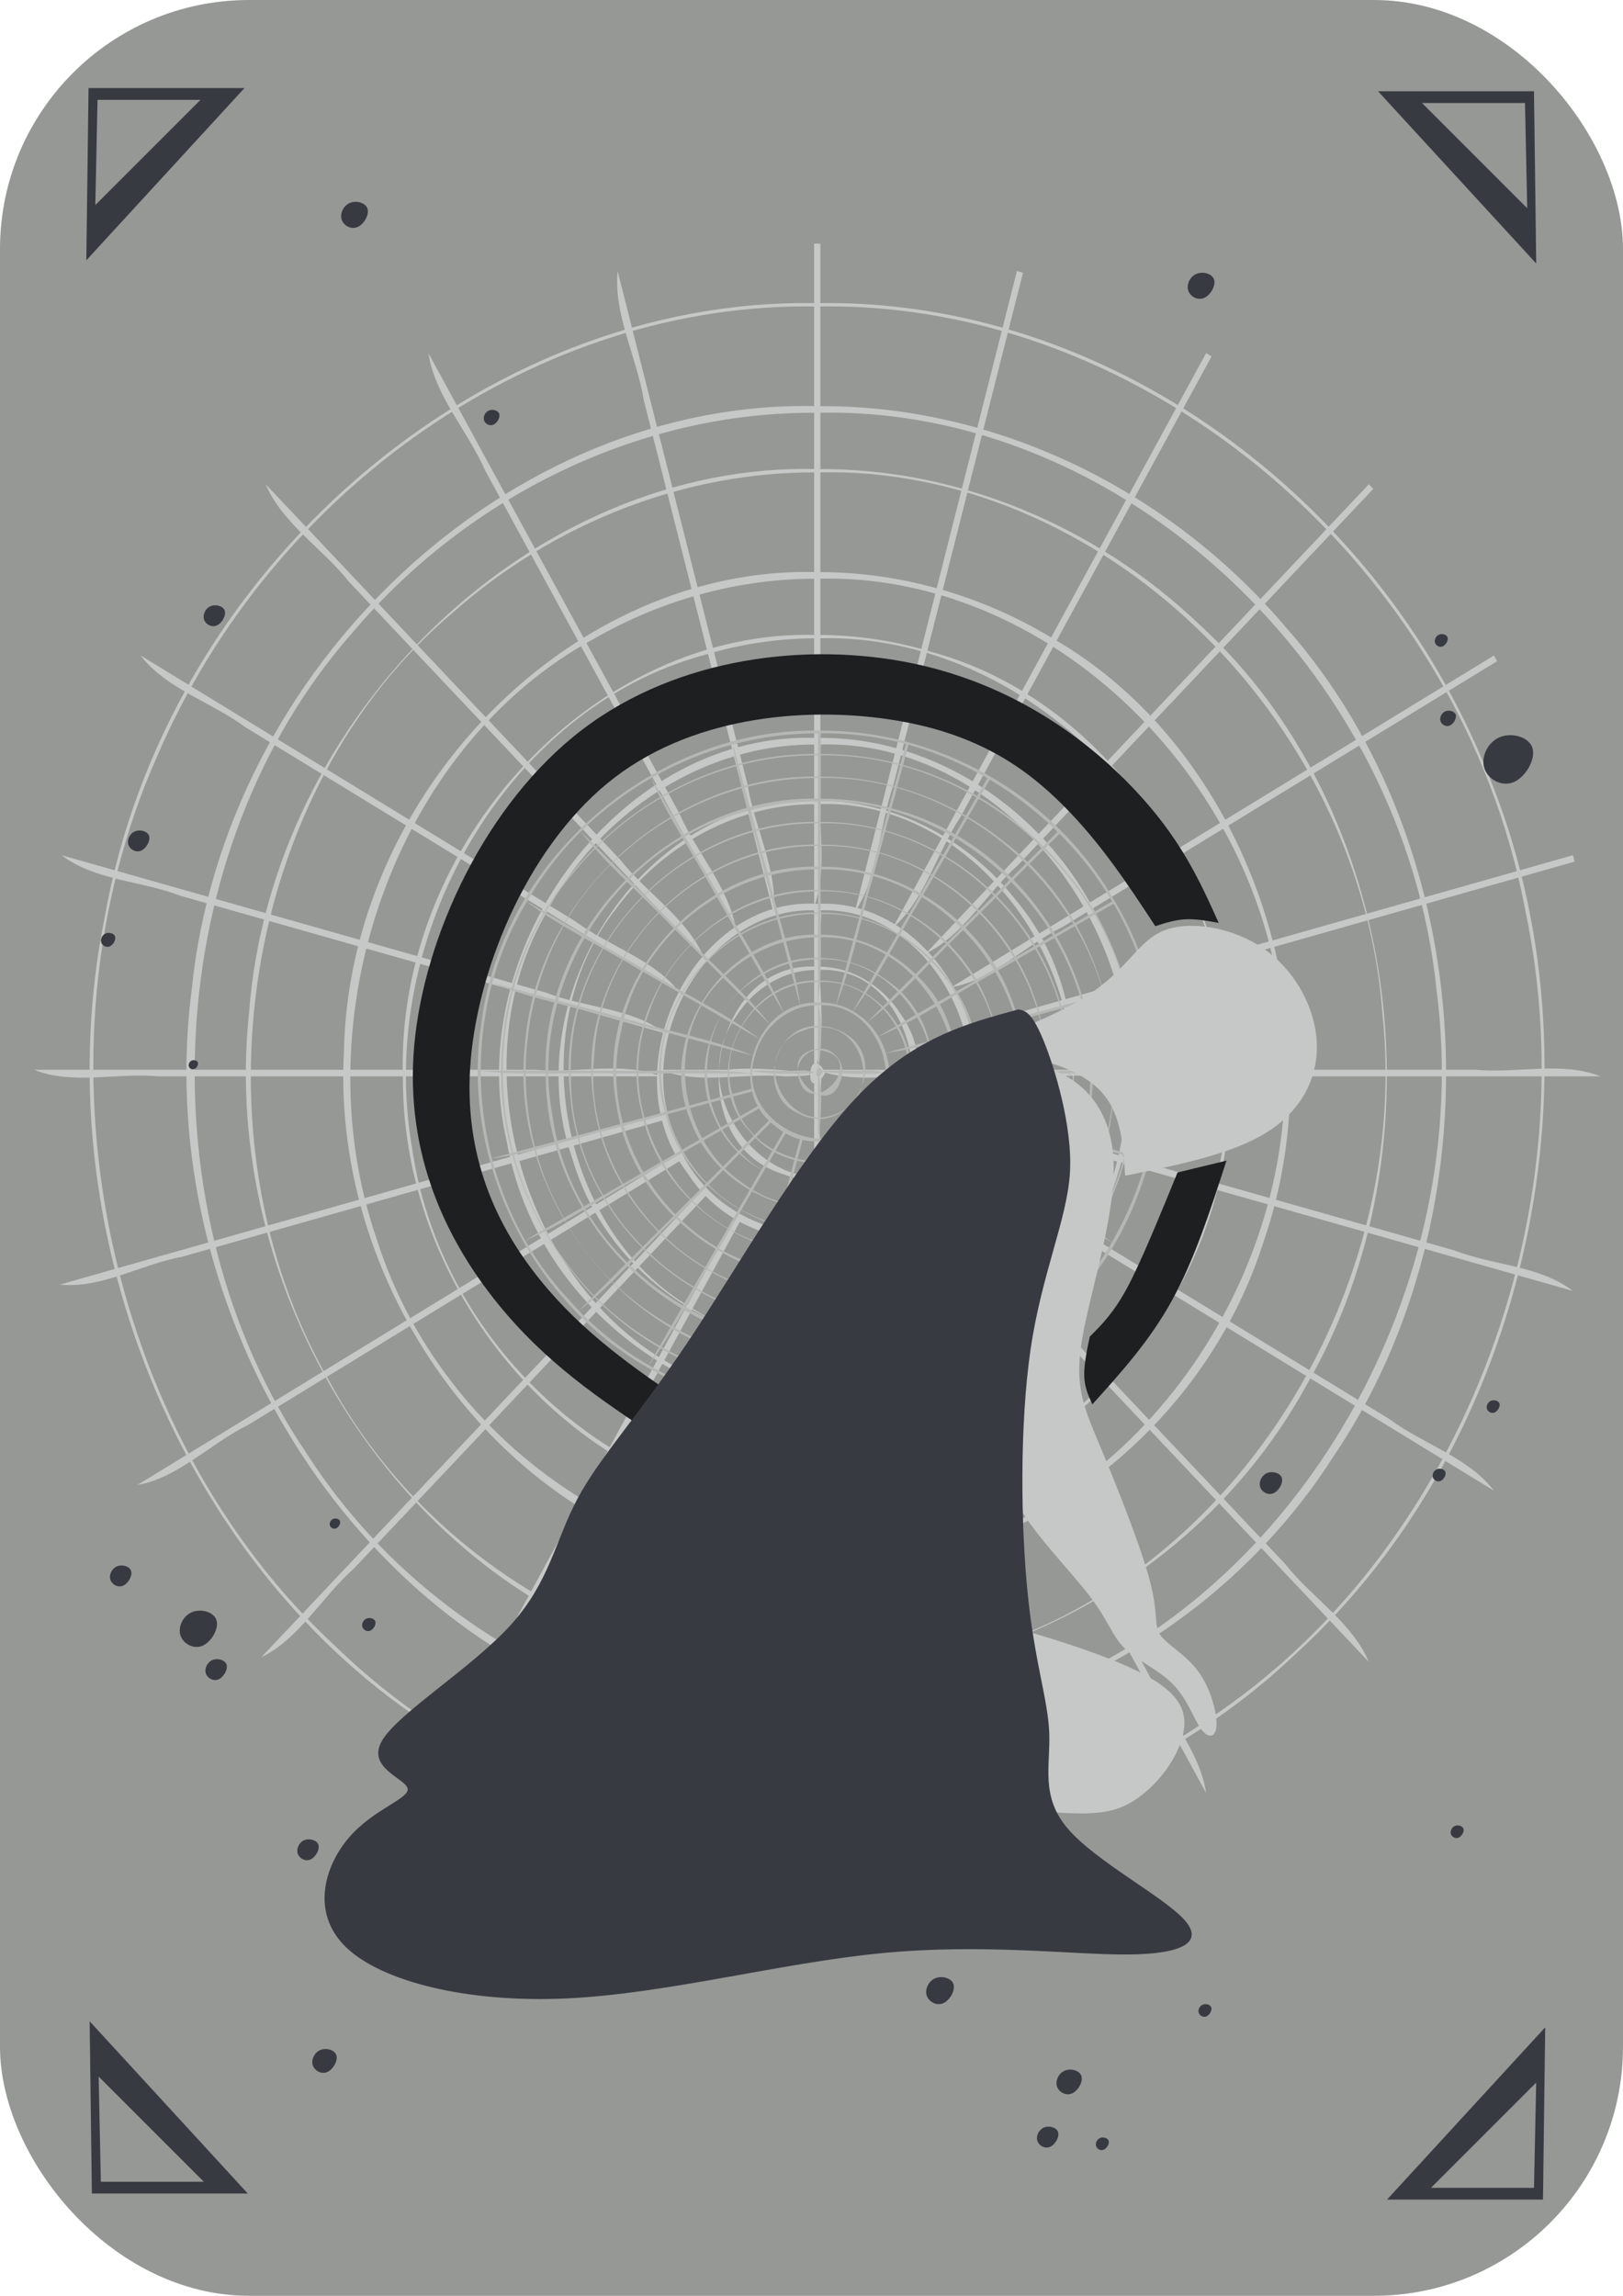 <?xml version="1.0" encoding="UTF-8" standalone="no"?>
<!-- Created with Inkscape (http://www.inkscape.org/) -->

<svg
   sodipodi:docname="mathematician-portrait.svg"
   inkscape:version="1.3 (0e150ed6c4, 2023-07-21)"
   id="svg4914"
   version="1.1"
   viewBox="0 0 210 297"
   height="297mm"
   width="210mm"
   xmlns:inkscape="http://www.inkscape.org/namespaces/inkscape"
   xmlns:sodipodi="http://sodipodi.sourceforge.net/DTD/sodipodi-0.dtd"
   xmlns="http://www.w3.org/2000/svg"
   xmlns:svg="http://www.w3.org/2000/svg">
  <sodipodi:namedview
     id="namedview4916"
     pagecolor="#ffffff"
     bordercolor="#666666"
     borderopacity="1.0"
     inkscape:pageshadow="2"
     inkscape:pageopacity="0.0"
     inkscape:pagecheckerboard="0"
     inkscape:document-units="mm"
     showgrid="false"
     fit-margin-top="0"
     fit-margin-left="0"
     fit-margin-right="0"
     fit-margin-bottom="0"
     inkscape:zoom="0.76099206"
     inkscape:cx="396.85039"
     inkscape:cy="561.10966"
     inkscape:window-width="1078"
     inkscape:window-height="1415"
     inkscape:window-x="0"
     inkscape:window-y="0"
     inkscape:window-maximized="1"
     inkscape:current-layer="layer1"
     inkscape:snap-global="false"
     inkscape:showpageshadow="0"
     inkscape:deskcolor="#d1d1d1" />
  <defs
     id="defs4911">
    <inkscape:path-effect
       effect="bspline"
       id="path-effect1"
       is_visible="true"
       lpeversion="1.3"
       weight="33.333"
       steps="2"
       helper_size="0"
       apply_no_weight="true"
       apply_with_weight="true"
       only_selected="false"
       uniform="false" />
    <inkscape:path-effect
       effect="bspline"
       id="path-effect84135"
       is_visible="true"
       lpeversion="1"
       weight="33.333"
       steps="2"
       helper_size="0"
       apply_no_weight="true"
       apply_with_weight="true"
       only_selected="false" />
    <inkscape:path-effect
       effect="bspline"
       id="path-effect84106"
       is_visible="true"
       lpeversion="1"
       weight="33.333"
       steps="2"
       helper_size="0"
       apply_no_weight="true"
       apply_with_weight="true"
       only_selected="false" />
    <inkscape:path-effect
       effect="bspline"
       id="path-effect84077"
       is_visible="true"
       lpeversion="1"
       weight="33.333"
       steps="2"
       helper_size="0"
       apply_no_weight="true"
       apply_with_weight="true"
       only_selected="false" />
    <inkscape:path-effect
       effect="bspline"
       id="path-effect83931"
       is_visible="true"
       lpeversion="1"
       weight="33.333"
       steps="2"
       helper_size="0"
       apply_no_weight="true"
       apply_with_weight="true"
       only_selected="false" />
    <inkscape:path-effect
       effect="bspline"
       id="path-effect83677"
       is_visible="true"
       lpeversion="1"
       weight="33.333"
       steps="2"
       helper_size="0"
       apply_no_weight="true"
       apply_with_weight="true"
       only_selected="false" />
    <inkscape:path-effect
       effect="bspline"
       id="path-effect83639"
       is_visible="true"
       lpeversion="1"
       weight="33.333"
       steps="2"
       helper_size="0"
       apply_no_weight="true"
       apply_with_weight="true"
       only_selected="false" />
    <inkscape:path-effect
       effect="bspline"
       id="path-effect83620"
       is_visible="true"
       lpeversion="1"
       weight="33.333"
       steps="2"
       helper_size="0"
       apply_no_weight="true"
       apply_with_weight="true"
       only_selected="false" />
    <inkscape:path-effect
       effect="bspline"
       id="path-effect83601"
       is_visible="true"
       lpeversion="1"
       weight="33.333"
       steps="2"
       helper_size="0"
       apply_no_weight="true"
       apply_with_weight="true"
       only_selected="false" />
    <inkscape:path-effect
       effect="bspline"
       id="path-effect83582"
       is_visible="true"
       lpeversion="1"
       weight="33.333"
       steps="2"
       helper_size="0"
       apply_no_weight="true"
       apply_with_weight="true"
       only_selected="false" />
    <inkscape:path-effect
       effect="bspline"
       id="path-effect83563"
       is_visible="true"
       lpeversion="1"
       weight="33.333"
       steps="2"
       helper_size="0"
       apply_no_weight="true"
       apply_with_weight="true"
       only_selected="false" />
    <inkscape:path-effect
       effect="bspline"
       id="path-effect83544"
       is_visible="true"
       lpeversion="1"
       weight="33.333"
       steps="2"
       helper_size="0"
       apply_no_weight="true"
       apply_with_weight="true"
       only_selected="false" />
    <inkscape:path-effect
       effect="bspline"
       id="path-effect83525"
       is_visible="true"
       lpeversion="1"
       weight="33.333"
       steps="2"
       helper_size="0"
       apply_no_weight="true"
       apply_with_weight="true"
       only_selected="false" />
    <inkscape:path-effect
       effect="bspline"
       id="path-effect83506"
       is_visible="true"
       lpeversion="1"
       weight="33.333"
       steps="2"
       helper_size="0"
       apply_no_weight="true"
       apply_with_weight="true"
       only_selected="false" />
    <inkscape:path-effect
       effect="bspline"
       id="path-effect83487"
       is_visible="true"
       lpeversion="1"
       weight="33.333"
       steps="2"
       helper_size="0"
       apply_no_weight="true"
       apply_with_weight="true"
       only_selected="false" />
    <inkscape:path-effect
       effect="bspline"
       id="path-effect83468"
       is_visible="true"
       lpeversion="1"
       weight="33.333"
       steps="2"
       helper_size="0"
       apply_no_weight="true"
       apply_with_weight="true"
       only_selected="false" />
    <inkscape:path-effect
       effect="bspline"
       id="path-effect83439"
       is_visible="true"
       lpeversion="1"
       weight="33.333"
       steps="2"
       helper_size="0"
       apply_no_weight="true"
       apply_with_weight="true"
       only_selected="false" />
    <inkscape:path-effect
       effect="bspline"
       id="path-effect83420"
       is_visible="true"
       lpeversion="1"
       weight="33.333"
       steps="2"
       helper_size="0"
       apply_no_weight="true"
       apply_with_weight="true"
       only_selected="false" />
    <inkscape:path-effect
       effect="bspline"
       id="path-effect83401"
       is_visible="true"
       lpeversion="1"
       weight="33.333"
       steps="2"
       helper_size="0"
       apply_no_weight="true"
       apply_with_weight="true"
       only_selected="false" />
    <inkscape:path-effect
       effect="bspline"
       id="path-effect83382"
       is_visible="true"
       lpeversion="1"
       weight="33.333"
       steps="2"
       helper_size="0"
       apply_no_weight="true"
       apply_with_weight="true"
       only_selected="false" />
    <inkscape:path-effect
       effect="bspline"
       id="path-effect83363"
       is_visible="true"
       lpeversion="1"
       weight="33.333"
       steps="2"
       helper_size="0"
       apply_no_weight="true"
       apply_with_weight="true"
       only_selected="false" />
    <inkscape:path-effect
       effect="bspline"
       id="path-effect83344"
       is_visible="true"
       lpeversion="1"
       weight="33.333"
       steps="2"
       helper_size="0"
       apply_no_weight="true"
       apply_with_weight="true"
       only_selected="false" />
    <inkscape:path-effect
       effect="bspline"
       id="path-effect83325"
       is_visible="true"
       lpeversion="1"
       weight="33.333"
       steps="2"
       helper_size="0"
       apply_no_weight="true"
       apply_with_weight="true"
       only_selected="false" />
    <inkscape:path-effect
       effect="bspline"
       id="path-effect83306"
       is_visible="true"
       lpeversion="1"
       weight="33.333"
       steps="2"
       helper_size="0"
       apply_no_weight="true"
       apply_with_weight="true"
       only_selected="false" />
    <inkscape:path-effect
       effect="bspline"
       id="path-effect83287"
       is_visible="true"
       lpeversion="1"
       weight="33.333"
       steps="2"
       helper_size="0"
       apply_no_weight="true"
       apply_with_weight="true"
       only_selected="false" />
    <inkscape:path-effect
       effect="bspline"
       id="path-effect83268"
       is_visible="true"
       lpeversion="1"
       weight="33.333"
       steps="2"
       helper_size="0"
       apply_no_weight="true"
       apply_with_weight="true"
       only_selected="false" />
    <inkscape:path-effect
       effect="bspline"
       id="path-effect83239"
       is_visible="true"
       lpeversion="1"
       weight="33.333"
       steps="2"
       helper_size="0"
       apply_no_weight="true"
       apply_with_weight="true"
       only_selected="false" />
    <inkscape:path-effect
       effect="bspline"
       id="path-effect83220"
       is_visible="true"
       lpeversion="1"
       weight="33.333"
       steps="2"
       helper_size="0"
       apply_no_weight="true"
       apply_with_weight="true"
       only_selected="false" />
    <inkscape:path-effect
       effect="bspline"
       id="path-effect83201"
       is_visible="true"
       lpeversion="1"
       weight="33.333"
       steps="2"
       helper_size="0"
       apply_no_weight="true"
       apply_with_weight="true"
       only_selected="false" />
    <inkscape:path-effect
       effect="bspline"
       id="path-effect83182"
       is_visible="true"
       lpeversion="1"
       weight="33.333"
       steps="2"
       helper_size="0"
       apply_no_weight="true"
       apply_with_weight="true"
       only_selected="false" />
    <inkscape:path-effect
       effect="bspline"
       id="path-effect83163"
       is_visible="true"
       lpeversion="1"
       weight="33.333"
       steps="2"
       helper_size="0"
       apply_no_weight="true"
       apply_with_weight="true"
       only_selected="false" />
    <inkscape:path-effect
       effect="bspline"
       id="path-effect83022"
       is_visible="true"
       lpeversion="1"
       weight="33.333"
       steps="2"
       helper_size="0"
       apply_no_weight="true"
       apply_with_weight="true"
       only_selected="false" />
    <inkscape:path-effect
       effect="bspline"
       id="path-effect74166"
       is_visible="true"
       lpeversion="1"
       weight="33.333"
       steps="2"
       helper_size="0"
       apply_no_weight="true"
       apply_with_weight="true"
       only_selected="false" />
    <inkscape:path-effect
       effect="bspline"
       id="path-effect63818"
       is_visible="true"
       lpeversion="1"
       weight="33.333"
       steps="2"
       helper_size="0"
       apply_no_weight="true"
       apply_with_weight="true"
       only_selected="false" />
    <inkscape:path-effect
       effect="bspline"
       id="path-effect62348"
       is_visible="true"
       lpeversion="1"
       weight="33.333"
       steps="2"
       helper_size="0"
       apply_no_weight="true"
       apply_with_weight="true"
       only_selected="false" />
    <inkscape:path-effect
       effect="bspline"
       id="path-effect61387"
       is_visible="true"
       lpeversion="1"
       weight="33.333"
       steps="2"
       helper_size="0"
       apply_no_weight="true"
       apply_with_weight="true"
       only_selected="false" />
    <inkscape:path-effect
       effect="bspline"
       id="path-effect61038"
       is_visible="true"
       lpeversion="1"
       weight="33.333"
       steps="2"
       helper_size="0"
       apply_no_weight="true"
       apply_with_weight="true"
       only_selected="false" />
    <inkscape:path-effect
       effect="bspline"
       id="path-effect61001"
       is_visible="true"
       lpeversion="1"
       weight="33.333"
       steps="2"
       helper_size="0"
       apply_no_weight="true"
       apply_with_weight="true"
       only_selected="false" />
    <inkscape:path-effect
       effect="bspline"
       id="path-effect60804"
       is_visible="true"
       lpeversion="1"
       weight="33.333"
       steps="2"
       helper_size="0"
       apply_no_weight="true"
       apply_with_weight="true"
       only_selected="false" />
  </defs>
  <g
     inkscape:label="Layer 1"
     inkscape:groupmode="layer"
     id="layer1"
     transform="translate(-0.898,-0.169)">
    <rect
       style="fill:#969896;fill-opacity:1;fill-rule:evenodd;stroke:none;stroke-width:0.265"
       id="rect5123"
       width="210"
       height="297"
       x="0.898"
       y="0.169"
       ry="32.219" />
    <g
       inkscape:label="GridCartesian:X6:Y5"
       transform="matrix(4.958,0,0,5.25,-136.853,84.431)"
       id="g6027"
       style="fill:#c5c8c6">
      <g
         inkscape:label="GridPolar:R5:A24"
         transform="matrix(0.309,0,0,0.309,49.112,10.392)"
         id="g7927"
         style="fill:#c5c8c6">
        <path
           style="color:#000000;fill:#c5c8c6;-inkscape-stroke:none"
           d="M 0,-13.494 C -10.495,-14.12 -17.61,-0.198 -10.959,7.979 -5.541,15.981 8.368,14.93 12.193,5.894 16.601,-2.513 9.597,-13.972 0,-13.494 Z m 0,0.529 C 10.088,-13.571 16.919,-0.188 10.531,7.669 5.118,15.684 -8.895,14.138 -12.092,4.844 -15.535,-3.165 -8.859,-13.423 0,-12.965 Z"
           id="circle7849" />
        <path
           style="color:#000000;fill:#c5c8c6;-inkscape-stroke:none"
           d="M 0,-8.479 C -9.103,-9.089 -11.737,5.577 -2.823,8.074 4.46,10.799 11.832,1.597 7.041,-4.711 5.491,-7.004 2.797,-8.549 0,-8.479 Z m 0,0.264 C 8.821,-8.809 11.372,5.406 2.736,7.823 -4.322,10.464 -11.464,1.548 -6.823,-4.565 -5.321,-6.788 -2.71,-8.284 0,-8.215 Z"
           id="circle7851" />
        <path
           style="color:#000000;fill:#c5c8c6;-inkscape-stroke:none"
           d="M 0,-26.723 C -16.288,-27.353 -30.113,-10.279 -26.206,5.545 -23.309,20.984 -5.142,31.111 9.473,25.071 24.116,19.838 31.52,0.66 23.463,-12.845 18.875,-21.207 9.592,-26.882 0,-26.723 Z m 0,0.529 C 15.968,-26.816 29.519,-10.075 25.688,5.437 22.85,20.574 5.037,30.494 -9.289,24.576 -23.645,19.446 -30.893,0.644 -23,-12.593 -18.503,-20.791 -9.402,-26.35 0,-26.193 Z"
           id="circle7853" />
        <path
           style="color:#000000;fill:#c5c8c6;-inkscape-stroke:none"
           d="M 0,-21.709 C -14.14,-22.311 -25.598,-6.514 -20.7,6.773 -16.85,19.359 -0.528,25.884 10.798,18.92 22.124,12.689 25.467,-4.171 16.691,-13.894 12.622,-18.756 6.367,-21.79 0,-21.709 Z m 0,0.266 C 13.97,-22.041 25.286,-6.433 20.447,6.692 16.645,19.126 0.52,25.566 -10.668,18.689 -21.588,12.655 -25.091,-3.452 -16.961,-13.142 -12.96,-18.285 -6.54,-21.526 0,-21.443 Z"
           id="circle7855" />
        <path
           style="color:#000000;fill:#c5c8c6;-inkscape-stroke:none"
           d="M 0,-39.951 C -20.671,-40.507 -39.548,-22.376 -39.977,-1.715 -41.067,17.636 -26.19,36.394 -6.97,39.407 11.564,42.874 31.589,31.47 37.666,13.528 44.162,-4.101 36.44,-25.796 19.75,-34.737 13.764,-38.139 6.889,-39.979 0,-39.951 Z m 0,0.527 C 20.399,-39.975 39.029,-22.083 39.449,-1.693 40.531,17.442 25.789,35.979 6.775,38.909 -11.512,42.269 -31.25,30.984 -37.198,13.267 -43.668,-4.34 -35.69,-26.007 -18.871,-34.626 -13.112,-37.763 -6.561,-39.449 0,-39.424 Z"
           id="circle7857" />
        <path
           style="color:#000000;fill:#c5c8c6;-inkscape-stroke:none"
           d="M 0,-34.938 C -18.761,-35.485 -35.669,-18.347 -34.995,0.401 -35.054,18 -20.045,34.089 -2.392,34.925 14.852,36.296 31.878,23.188 34.489,5.986 37.597,-10.951 26.478,-29.269 9.638,-33.59 6.509,-34.485 3.255,-34.943 0,-34.938 Z m 0,0.266 C 18.619,-35.218 35.399,-18.208 34.729,0.397 34.789,17.863 19.895,33.832 2.375,34.66 -14.738,36.021 -31.638,23.015 -34.227,5.942 -37.311,-10.867 -26.28,-29.049 -9.566,-33.335 -6.46,-34.223 -3.23,-34.678 0,-34.672 Z"
           id="circle7859" />
        <path
           style="color:#000000;fill:#c5c8c6;-inkscape-stroke:none"
           d="m 0,-53.182 c -25.951,-0.612 -50.079,20.727 -52.831,46.519 -3.28,23.85 11.736,48.749 34.537,56.68 21.906,8.202 48.693,0.015 61.879,-19.424 C 57.566,11.094 56.085,-17.913 39.607,-35.518 29.665,-46.607 14.928,-53.32 0,-53.182 Z m 0,0.529 c 25.693,-0.609 49.584,20.517 52.305,46.055 C 55.553,17.015 40.692,41.671 18.114,49.521 -3.575,57.64 -30.099,49.539 -43.154,30.292 -56.993,10.984 -55.527,-17.736 -39.214,-35.167 -29.371,-46.146 -14.779,-52.79 0,-52.652 Z"
           id="circle7861" />
        <path
           style="color:#000000;fill:#c5c8c6;-inkscape-stroke:none"
           d="m 0,-48.166 c -23.961,-0.591 -46.119,19.536 -47.996,43.414 -2.442,22.03 12.304,44.545 33.638,50.802 20.547,6.596 44.87,-2.472 55.719,-21.227 11.637,-18.99 7.951,-45.903 -9.036,-60.548 C 23.563,-43.64 11.831,-48.26 0,-48.166 Z m 0,0.264 c 23.83,-0.589 45.868,19.428 47.733,43.176 C 50.17,17.229 35.436,39.658 14.159,45.841 -6.328,52.347 -30.554,43.223 -41.263,24.476 -53.066,5.068 -48.645,-22.528 -30.738,-36.756 -22.203,-43.886 -11.138,-47.98 0,-47.902 Z"
           id="circle7863" />
        <path
           style="color:#000000;fill:#c5c8c6;-inkscape-stroke:none"
           d="m 0,-61.396 c -28.295,-0.534 -55.035,21.241 -60.207,49.084 -5.231,24.614 6.351,51.743 28.011,64.684 C -9.982,66.292 21.035,63.833 40.539,46.201 60.058,29.336 67.021,-0.318 56.593,-23.994 47.202,-46.142 24.209,-61.81 0,-61.396 Z m 0,0.266 c 27.938,-0.519 54.381,20.778 59.808,48.205 C 65.245,11.39 54.182,38.391 32.959,51.58 10.703,66.111 -20.949,63.787 -40.61,45.784 -60.288,28.636 -66.882,-1.617 -55.738,-25.293 -46.06,-46.601 -23.548,-61.537 0,-61.131 Z"
           id="circle7867" />
        <path
           style="color:#000000;fill:#c5c8c6;-inkscape-stroke:none"
           d="m -0.264,0 c 0,4.41 0,8.819 0,13.229 C 0.968,9.99 -0.05,6.192 0.264,2.7 -0.037,2.071 0.898,-0.327 -0.264,0 Z"
           id="path7869" />
        <path
           style="color:#000000;fill:#c5c8c6;-inkscape-stroke:none"
           d="m 0,-0.264 c 3.238,1.231 7.036,0.214 10.528,0.527 6.106,-0.06 -2.647,-0.882 -4.82,-0.527 -1.903,0 -3.806,0 -5.709,0 z"
           id="path7871" />
        <path
           style="color:#000000;fill:#c5c8c6;-inkscape-stroke:none"
           d="m -0.264,-13.229 c 0,4.41 0,8.819 0,13.229 1.231,-3.238 0.214,-7.036 0.527,-10.528 -0.3,-0.629 0.634,-3.028 -0.527,-2.7 z"
           id="path7873" />
        <path
           style="color:#000000;fill:#c5c8c6;-inkscape-stroke:none"
           d="m -13.229,-0.264 c 3.238,1.231 7.036,0.214 10.528,0.527 6.106,-0.06 -2.647,-0.882 -4.82,-0.527 -1.903,0 -3.806,0 -5.709,0 z"
           id="path7875" />
        <path
           style="color:#000000;fill:#c5c8c6;-inkscape-stroke:none"
           d="m 13.229,-0.264 c 3.238,1.231 7.036,0.214 10.528,0.527 14.13,0 28.26,0 42.39,0 -3.238,-1.231 -7.036,-0.214 -10.528,-0.527 -14.13,0 -28.26,0 -42.39,0 z"
           id="path7877" />
        <path
           style="color:#000000;fill:#c5c8c6;-inkscape-stroke:none"
           d="m 63.824,-17.375 c -17.038,4.565 -34.077,9.13 -51.115,13.695 3.446,0.358 6.854,-1.613 10.308,-2.213 13.648,-3.657 27.296,-7.314 40.944,-10.97 l -0.097,-0.363 z"
           id="path7879" />
        <path
           style="color:#000000;fill:#c5c8c6;-inkscape-stroke:none"
           d="m 57.152,-33.303 c -15.276,8.82 -30.552,17.639 -45.828,26.459 3.421,-0.545 6.202,-3.332 9.383,-4.805 12.236,-7.065 24.472,-14.13 36.709,-21.195 l -0.187,-0.326 z"
           id="path7881" />
        <path
           style="color:#000000;fill:#c5c8c6;-inkscape-stroke:none"
           d="M 46.586,-46.959 C 34.113,-34.486 21.641,-22.014 9.168,-9.541 12.329,-10.959 14.295,-14.365 16.986,-16.613 c 9.991,-9.991 19.982,-19.982 29.973,-29.973 l -0.266,-0.266 z"
           id="path7883" />
        <path
           style="color:#000000;fill:#c5c8c6;-inkscape-stroke:none"
           d="m 32.844,-57.416 c -8.82,15.275 -17.639,30.551 -26.459,45.826 2.69,-2.182 3.705,-5.986 5.723,-8.852 7.065,-12.237 14.13,-24.474 21.195,-36.71 l -0.326,-0.187 z"
           id="path7885" />
        <path
           style="color:#000000;fill:#c5c8c6;-inkscape-stroke:none"
           d="m 16.863,-63.961 c -4.565,17.038 -9.13,34.076 -13.695,51.113 2.033,-2.804 2.029,-6.74 3.236,-10.031 C 10.061,-36.527 13.718,-50.176 17.375,-63.824 l -0.363,-0.097 z"
           id="path7887" />
        <path
           style="color:#000000;fill:#c5c8c6;-inkscape-stroke:none"
           d="m -0.264,-66.146 c 0,17.639 0,35.279 0,52.918 1.231,-3.238 0.214,-7.036 0.527,-10.528 0,-14.13 0,-28.26 0,-42.39 h -0.376 z"
           id="path7889" />
        <path
           style="color:#000000;fill:#c5c8c6;-inkscape-stroke:none"
           d="m -16.863,-63.961 c -0.357,3.445 1.613,6.852 2.213,10.306 3.657,13.649 7.314,27.297 10.971,40.946 0.358,-3.446 -1.613,-6.854 -2.213,-10.308 -3.657,-13.648 -7.314,-27.296 -10.97,-40.944 z"
           id="path7891" />
        <path
           style="color:#000000;fill:#c5c8c6;-inkscape-stroke:none"
           d="m -32.844,-57.416 c 0.547,3.42 3.332,6.201 4.805,9.381 7.065,12.237 14.13,24.474 21.195,36.71 -0.545,-3.421 -3.332,-6.202 -4.805,-9.383 -7.065,-12.236 -14.13,-24.472 -21.195,-36.709 z"
           id="path7893" />
        <path
           style="color:#000000;fill:#c5c8c6;-inkscape-stroke:none"
           d="m -46.586,-46.959 c 1.418,3.161 4.824,5.127 7.072,7.818 9.991,9.991 19.982,19.982 29.973,29.973 -1.418,-3.161 -4.824,-5.127 -7.072,-7.818 -9.991,-9.991 -19.982,-19.982 -29.973,-29.973 z"
           id="path7895" />
        <path
           style="color:#000000;fill:#c5c8c6;-inkscape-stroke:none"
           d="m -57.152,-33.303 c 2.185,2.689 5.987,3.705 8.854,5.723 12.236,7.065 24.472,14.13 36.709,21.195 -2.182,-2.69 -5.986,-3.705 -8.852,-5.723 -12.237,-7.065 -24.474,-14.13 -36.71,-21.195 z"
           id="path7897" />
        <path
           style="color:#000000;fill:#c5c8c6;-inkscape-stroke:none"
           d="m -63.824,-17.375 c 2.806,2.032 6.741,2.029 10.033,3.237 13.648,3.657 27.296,7.314 40.944,10.97 -2.804,-2.033 -6.74,-2.029 -10.031,-3.236 C -36.527,-10.061 -50.176,-13.718 -63.824,-17.375 Z"
           id="path7899" />
        <path
           style="color:#000000;fill:#c5c8c6;-inkscape-stroke:none"
           d="m -66.146,-0.264 c 3.238,1.231 7.036,0.214 10.528,0.527 14.13,0 28.26,0 42.39,0 -3.238,-1.231 -7.036,-0.214 -10.528,-0.527 -14.13,0 -28.26,0 -42.39,0 z"
           id="path7901" />
        <path
           style="color:#000000;fill:#c5c8c6;-inkscape-stroke:none"
           d="m -12.848,3.168 c -17.038,4.565 -34.076,9.13 -51.113,13.695 3.445,0.357 6.852,-1.613 10.306,-2.213 13.649,-3.657 27.297,-7.314 40.946,-10.971 l -0.098,-0.363 z"
           id="path7903" />
        <path
           style="color:#000000;fill:#c5c8c6;-inkscape-stroke:none"
           d="M -11.59,6.385 C -26.865,15.204 -42.141,24.024 -57.416,32.844 c 3.42,-0.547 6.201,-3.332 9.381,-4.805 12.237,-7.065 24.474,-14.13 36.71,-21.195 l -0.188,-0.325 z"
           id="path7905" />
        <path
           style="color:#000000;fill:#c5c8c6;-inkscape-stroke:none"
           d="M -9.541,9.168 C -22.014,21.641 -34.486,34.113 -46.959,46.586 c 3.161,-1.418 5.127,-4.824 7.818,-7.072 9.991,-9.991 19.982,-19.982 29.973,-29.973 L -9.434,9.275 Z"
           id="path7907" />
        <path
           style="color:#000000;fill:#c5c8c6;-inkscape-stroke:none"
           d="m -6.844,11.324 c -8.82,15.276 -17.639,30.552 -26.459,45.828 2.689,-2.185 3.705,-5.987 5.723,-8.854 7.065,-12.236 14.13,-24.472 21.195,-36.709 l -0.325,-0.188 z"
           id="path7909" />
        <path
           style="color:#000000;fill:#c5c8c6;-inkscape-stroke:none"
           d="M -3.68,12.709 C -8.245,29.747 -12.81,46.786 -17.375,63.824 c 2.032,-2.806 2.029,-6.741 3.237,-10.033 3.657,-13.648 7.314,-27.296 10.97,-40.944 l -0.363,-0.098 z"
           id="path7911" />
        <path
           style="color:#000000;fill:#c5c8c6;-inkscape-stroke:none"
           d="m -0.264,13.229 c 0,17.639 0,35.279 0,52.918 1.231,-3.238 0.214,-7.036 0.527,-10.528 0,-14.13 0,-28.26 0,-42.39 h -0.376 z"
           id="path7913" />
        <path
           style="color:#000000;fill:#c5c8c6;-inkscape-stroke:none"
           d="M 3.68,12.709 C 3.322,16.155 5.293,19.563 5.893,23.017 9.55,36.665 13.206,50.313 16.863,63.961 17.221,60.516 15.25,57.109 14.65,53.655 10.993,40.006 7.337,26.358 3.68,12.709 Z"
           id="path7915" />
        <path
           style="color:#000000;fill:#c5c8c6;-inkscape-stroke:none"
           d="m 6.844,11.324 c 0.545,3.421 3.332,6.202 4.805,9.383 7.065,12.236 14.13,24.472 21.195,36.709 C 32.297,53.996 29.512,51.215 28.039,48.035 20.974,35.798 13.909,23.561 6.844,11.324 Z"
           id="path7917" />
        <path
           style="color:#000000;fill:#c5c8c6;-inkscape-stroke:none"
           d="M 9.541,9.168 C 10.959,12.329 14.365,14.295 16.613,16.986 26.604,26.977 36.595,36.968 46.586,46.959 45.168,43.798 41.762,41.832 39.514,39.141 29.523,29.15 19.532,19.159 9.541,9.168 Z"
           id="path7919" />
        <path
           style="color:#000000;fill:#c5c8c6;-inkscape-stroke:none"
           d="m 11.59,6.385 c 2.182,2.69 5.986,3.705 8.852,5.723 12.237,7.065 24.474,14.13 36.71,21.195 C 54.967,30.614 51.166,29.598 48.298,27.579 36.062,20.515 23.826,13.45 11.59,6.385 Z"
           id="path7921" />
        <path
           style="color:#000000;fill:#c5c8c6;-inkscape-stroke:none"
           d="m 12.848,3.168 c 2.804,2.033 6.74,2.029 10.031,3.236 C 36.527,10.061 50.176,13.718 63.824,17.375 61.019,15.343 57.083,15.346 53.791,14.138 40.143,10.482 26.496,6.825 12.848,3.168 Z"
           id="path7923" />
        <g
           id="circle7925"
           inkscape:label="CentreDot"
           style="fill:#c5c8c6">
          <path
             style="color:#000000;fill:#c5c8c6;stroke-width:0;-inkscape-stroke:none"
             d="m 0.661,0 c -1.973,2.781 -1.334,-2.667 0,0 z"
             id="path8309" />
          <path
             style="color:#000000;fill:#c5c8c6;-inkscape-stroke:none"
             d="m 0.661,0 c -1.696,2.809 -1.633,-2.705 0,0 z"
             id="path8311" />
        </g>
      </g>
    </g>
    <g
       inkscape:label="GridPolar:R5:A24"
       transform="matrix(0.665,0,0,0.665,106.918,138.855)"
       id="g2617"
       style="fill:#b4b7b4">
      <path
         style="color:#000000;fill:#b4b7b4;-inkscape-stroke:none"
         d="M 0,-13.494 C -12.089,-14.243 -18.492,3.352 -8.59,10.501 0.604,18.58 16.708,9.073 13.132,-2.954 11.763,-8.875 6.239,-13.786 0,-13.494 Z m 0,0.529 C 11.618,-13.69 17.767,3.223 8.254,10.091 -0.581,17.852 -16.054,8.72 -12.618,-2.839 -11.305,-8.529 -5.996,-13.249 0,-12.965 Z"
         id="circle2529" />
      <path
         style="color:#000000;fill:#b4b7b4;-inkscape-stroke:none"
         d="M 0,-8.951 C -9.051,-9.553 -12.444,4.613 -3.953,8.105 6.185,13.345 14.753,-3.293 3.871,-8.086 L 2.01,-8.75 Z M 0,-8.688 C 8.785,-9.274 12.078,4.478 3.838,7.867 -6.004,12.953 -14.319,-3.196 -3.758,-7.849 l 1.806,-0.644 z"
         id="circle2531" />
      <path
         style="color:#000000;fill:#b4b7b4;-inkscape-stroke:none"
         d="M 0,-4.543 C -10.964,-3.297 2.562,11.969 4.517,0.084 4.537,-2.319 2.532,-4.722 0,-4.543 Z m 0,0.266 C 10.579,-2.79 -2.644,10.929 -4.254,0.079 -4.273,-2.184 -2.385,-4.449 0,-4.277 Z"
         id="circle2533" />
      <path
         style="color:#000000;fill:#b4b7b4;-inkscape-stroke:none"
         d="M 0,-26.723 C -17.935,-27.495 -32.124,-6.958 -25.036,9.573 -19.492,24.827 0.924,31.934 14.432,22.558 28.273,14.01 31.202,-7.449 19.028,-18.746 14.063,-23.757 7.092,-26.838 0,-26.723 Z m 0,0.529 C 17.585,-26.955 31.487,-6.819 24.542,9.385 18.973,24.843 -2.136,31.58 -15.266,21.335 -27.963,12.537 -30.175,-7.642 -18.653,-18.378 -13.785,-23.289 -6.951,-26.307 0,-26.193 Z"
         id="circle2535" />
      <path
         style="color:#000000;fill:#b4b7b4;-inkscape-stroke:none"
         d="M 0,-22.182 C -15.403,-22.885 -27.233,-4.662 -20.29,9.146 -14.656,22.354 4.445,26.739 14.849,16.526 25.057,7.66 24.538,-10.257 13.086,-17.899 9.32,-20.651 4.678,-22.24 0,-22.182 Z m 0,0.266 C 15.221,-22.614 26.907,-4.605 20.048,9.038 14.481,22.089 -4.393,26.418 -14.673,16.329 -24.757,7.568 -24.245,-10.136 -12.931,-17.686 -9.209,-20.404 -4.622,-21.974 0,-21.916 Z"
         id="circle2537" />
      <path
         style="color:#000000;fill:#b4b7b4;-inkscape-stroke:none"
         d="M 0,-17.771 C -14.475,-18.578 -23.669,1.052 -13.534,11.571 -5.105,22.164 14.014,18.358 17.014,4.924 20.673,-6.049 11.455,-18.097 0,-17.771 Z m 0,0.266 C 14.262,-18.303 23.315,1.038 13.333,11.4 5.028,21.832 -13.807,18.085 -16.761,4.85 -20.363,-5.959 -11.287,-17.829 0,-17.506 Z"
         id="circle2539" />
      <path
         style="color:#000000;fill:#b4b7b4;-inkscape-stroke:none"
         d="M 0,-39.951 C -23.558,-40.733 -43.912,-17.094 -39.533,6.108 -36.582,27.724 -13.926,44.139 7.529,39.213 28.463,35.738 43.772,13.669 39.254,-7.152 36.286,-25.864 18.875,-40.204 0,-39.951 Z m 0,0.527 C 23.249,-40.199 43.333,-16.869 39.012,6.027 36.094,27.488 13.478,43.725 -7.779,38.625 -28.627,34.988 -43.567,12.655 -38.555,-7.989 -35.237,-26.045 -18.287,-39.659 0,-39.424 Z"
         id="circle2541" />
      <path
         style="color:#000000;fill:#b4b7b4;-inkscape-stroke:none"
         d="M 0,-35.41 C -21.697,-36.188 -40.037,-13.535 -34.648,7.542 -30.76,27.217 -8.405,40.587 10.658,33.745 29.251,28.414 40.442,6.39 33.369,-11.701 28.74,-25.795 14.766,-35.551 0,-35.41 Z m 0,0.266 C 21.536,-35.919 39.737,-13.434 34.389,7.486 30.532,27.015 8.342,40.282 -10.578,33.492 -29.035,28.204 -40.138,6.343 -33.12,-11.613 -28.527,-25.604 -14.656,-35.285 0,-35.145 Z"
         id="circle2543" />
      <path
         style="color:#000000;fill:#b4b7b4;-inkscape-stroke:none"
         d="M 0,-31 C -19.569,-31.717 -35.813,-10.628 -29.973,8.123 -25.485,25.957 -3.628,36.645 12.956,28.149 29.384,21.058 36.487,-1.21 26.368,-16.189 20.84,-25.191 10.669,-31.258 0,-31 Z m 0,0.264 C 19.405,-31.451 35.512,-10.539 29.717,8.054 25.365,25.195 4.84,35.843 -11.495,28.511 -28.079,22.241 -36.193,0.551 -26.899,-14.777 -21.592,-24.391 -11.106,-31.016 0,-30.736 Z"
         id="circle2545" />
      <path
         style="color:#000000;fill:#b4b7b4;-inkscape-stroke:none"
         d="M 0,-53.182 C -28.68,-53.981 -54.479,-27.786 -53.239,0.896 -53.186,28.142 -29.554,52.896 -2.101,53.13 24.031,54.669 49.2,34.307 52.497,8.219 57.252,-17.569 39.69,-44.564 14.457,-51.197 9.764,-52.536 4.881,-53.223 0,-53.182 Z m 0,0.529 C 28.396,-53.448 53.939,-27.513 52.709,0.885 52.661,27.862 29.263,52.372 2.081,52.601 -23.792,54.127 -48.714,33.968 -51.975,8.137 -56.682,-17.394 -39.299,-44.125 -14.313,-50.688 -9.667,-52.014 -4.833,-52.694 0,-52.652 Z"
         id="circle2547" />
      <path
         style="color:#000000;fill:#b4b7b4;-inkscape-stroke:none"
         d="m 0,-48.639 c -27.489,-0.84 -51.745,25.544 -48.505,52.891 1.805,25.199 25.574,46.409 50.949,44.302 C 27.335,47.888 49.048,25.562 48.583,0.583 49.584,-25.99 26.397,-49.071 0,-48.639 Z M 0,-48.375 C 27.341,-49.212 51.465,-22.971 48.242,4.229 46.449,29.293 22.808,50.387 -2.43,48.291 -27.188,47.63 -48.783,25.424 -48.32,0.58 -49.316,-25.85 -26.256,-48.806 0,-48.375 Z"
         id="circle2549" />
      <path
         style="color:#000000;fill:#b4b7b4;-inkscape-stroke:none"
         d="M 0,-44.23 C -25.492,-45.041 -47.776,-20.062 -43.975,5.196 -41.614,28.484 -18.614,47.285 4.753,43.952 27.744,42.032 46.468,19.849 44.065,-3.18 42.99,-25.848 22.641,-44.604 0,-44.23 Z m 0,0.266 C 25.34,-44.773 47.49,-19.943 43.711,5.164 41.367,28.314 18.504,47.001 -4.724,43.688 -27.578,41.782 -46.19,19.73 -43.8,-3.161 -42.733,-25.695 -22.507,-44.338 0,-43.965 Z"
         id="circle2551" />
      <path
         style="color:#000000;fill:#b4b7b4;-inkscape-stroke:none"
         d="M 0,-66.41 C -31.946,-67.096 -61.777,-41.359 -65.75,-9.638 -70.184,18.668 -54.204,48.765 -27.847,60.295 -2.271,72.501 30.696,65.994 49.282,44.464 68.767,23.638 72.074,-10.039 56.886,-34.201 45.283,-54.018 22.971,-66.609 0,-66.41 Z m 0,0.529 C 31.691,-66.564 61.289,-41.033 65.226,-9.562 69.625,18.518 53.776,48.38 27.626,59.816 2.253,71.92 -30.453,65.471 -48.892,44.111 -68.22,23.45 -71.498,-9.959 -56.435,-33.929 -44.926,-53.591 -22.788,-66.079 0,-65.881 Z"
         id="circle2553" />
      <path
         style="color:#000000;fill:#b4b7b4;-inkscape-stroke:none"
         d="M 0,-61.869 C -30.247,-62.518 -58.403,-37.715 -61.452,-7.578 -65.062,19.405 -48.799,47.594 -23.274,57.373 1.985,67.918 33.659,59.399 49.6,36.982 66.121,15.449 66.009,-17.007 48.709,-38.067 37.2,-52.926 18.858,-62.103 0,-61.869 Z m 0,0.266 C 30.02,-62.24 57.995,-37.711 61.16,-7.814 64.918,19.358 48.386,47.808 22.557,57.382 -2.731,67.602 -34.188,58.761 -49.827,36.252 -66.036,14.527 -65.531,-17.937 -47.886,-38.699 -36.363,-52.971 -18.434,-61.869 0,-61.604 Z"
         id="circle2555" />
      <path
         style="color:#000000;fill:#b4b7b4;-inkscape-stroke:none"
         d="m 0,-57.459 c -28.664,-0.693 -55.136,23.404 -57.27,51.988 -3.16,28.282 17.711,56.746 45.76,61.79 25.078,5.401 52.794,-8.029 63.372,-31.548 C 63.177,1.684 56.861,-28.53 36.401,-44.442 26.224,-52.747 13.178,-57.617 0,-57.459 Z m 0,0.266 c 29.006,-0.723 55.654,24.087 57.119,53.06 C 59.315,22.435 40.706,49.027 14.662,55.339 -9.959,62.073 -38.241,50.328 -50.153,27.593 -62.696,5.189 -58.078,-25.362 -38.486,-42.31 -28.06,-51.751 -14.111,-57.351 0,-57.193 Z"
         id="circle2557" />
      <path
         style="color:#000000;fill:#b4b7b4;-inkscape-stroke:none"
         d="m -0.264,0 c 0,4.41 0,8.819 0,13.229 C 0.322,9.598 0.808,3.074 -0.264,0 Z"
         id="path2559" />
      <path
         style="color:#000000;fill:#b4b7b4;-inkscape-stroke:none"
         d="M 0,-0.264 C 1.545,0.554 17.389,0.575 10.365,-0.33 6.921,-0.16 3.454,-0.315 0,-0.264 Z"
         id="path2561" />
      <path
         style="color:#000000;fill:#b4b7b4;-inkscape-stroke:none"
         d="m -0.264,-13.229 c 0,4.41 0,8.819 0,13.229 0.585,-3.631 1.072,-10.155 0,-13.229 z"
         id="path2563" />
      <path
         style="color:#000000;fill:#b4b7b4;-inkscape-stroke:none"
         d="m -13.229,-0.264 c 1.545,0.818 17.389,0.838 10.365,-0.067 -3.445,0.17 -6.912,0.015 -10.365,0.067 z"
         id="path2565" />
      <path
         style="color:#000000;fill:#b4b7b4;-inkscape-stroke:none"
         d="m 13.229,-0.264 c 8.491,1.054 17.421,0.295 26.113,0.527 8.935,0 17.87,0 26.805,0 -8.491,-1.054 -17.421,-0.295 -26.113,-0.527 -8.935,0 -17.87,0 -26.805,0 z"
         id="path2567" />
      <path
         style="color:#000000;fill:#b4b7b4;-inkscape-stroke:none"
         d="m 63.824,-17.375 c -17.038,4.565 -34.077,9.13 -51.115,13.695 8.293,-1.126 16.542,-4.124 24.818,-6.101 8.811,-2.361 17.623,-4.722 26.434,-7.083 l -0.097,-0.363 z"
         id="path2569" />
      <path
         style="color:#000000;fill:#b4b7b4;-inkscape-stroke:none"
         d="m 57.152,-33.303 c -15.276,8.82 -30.552,17.639 -45.828,26.459 7.718,-3.234 14.91,-8.265 22.392,-12.316 7.9,-4.561 15.8,-9.123 23.7,-13.684 l -0.187,-0.326 z"
         id="path2571" />
      <path
         style="color:#000000;fill:#b4b7b4;-inkscape-stroke:none"
         d="M 46.586,-46.959 C 34.113,-34.486 21.641,-22.014 9.168,-9.541 15.917,-14.799 21.695,-21.651 28.006,-27.633 c 6.318,-6.318 12.635,-12.635 18.953,-18.953 l -0.266,-0.266 z"
         id="path2573" />
      <path
         style="color:#000000;fill:#b4b7b4;-inkscape-stroke:none"
         d="m 32.844,-57.416 c -8.82,15.275 -17.639,30.551 -26.459,45.826 5.067,-6.659 8.78,-14.612 13.234,-21.861 4.561,-7.901 9.123,-15.801 13.684,-23.702 l -0.326,-0.187 z"
         id="path2575" />
      <path
         style="color:#000000;fill:#b4b7b4;-inkscape-stroke:none"
         d="m 16.863,-63.961 c -4.565,17.038 -9.13,34.076 -13.695,51.113 3.171,-7.744 4.698,-16.386 7.124,-24.54 2.361,-8.812 4.722,-17.624 7.083,-26.436 l -0.363,-0.097 z"
         id="path2577" />
      <path
         style="color:#000000;fill:#b4b7b4;-inkscape-stroke:none"
         d="m -0.264,-66.146 c 0,17.639 0,35.279 0,52.918 1.054,-8.491 0.295,-17.421 0.527,-26.113 0,-8.935 0,-17.87 0,-26.805 h -0.376 z"
         id="path2579" />
      <path
         style="color:#000000;fill:#b4b7b4;-inkscape-stroke:none"
         d="m -16.863,-63.961 c 1.127,8.292 4.124,16.541 6.101,24.816 2.361,8.812 4.722,17.624 7.083,26.436 -1.126,-8.293 -4.124,-16.542 -6.101,-24.818 -2.361,-8.811 -4.722,-17.623 -7.083,-26.434 z"
         id="path2581" />
      <path
         style="color:#000000;fill:#b4b7b4;-inkscape-stroke:none"
         d="m -32.844,-57.416 c 3.235,7.717 8.265,14.909 12.316,22.39 4.561,7.901 9.123,15.801 13.684,23.702 -3.234,-7.718 -8.265,-14.91 -12.316,-22.392 -4.561,-7.9 -9.123,-15.8 -13.684,-23.7 z"
         id="path2583" />
      <path
         style="color:#000000;fill:#b4b7b4;-inkscape-stroke:none"
         d="m -46.586,-46.959 c 5.258,6.749 12.11,12.527 18.092,18.838 6.318,6.318 12.635,12.635 18.953,18.953 C -14.799,-15.917 -21.651,-21.695 -27.633,-28.006 c -6.318,-6.318 -12.635,-12.635 -18.953,-18.953 z"
         id="path2585" />
      <path
         style="color:#000000;fill:#b4b7b4;-inkscape-stroke:none"
         d="m -57.152,-33.303 c 6.662,5.067 14.613,8.781 21.863,13.234 7.9,4.561 15.8,9.123 23.7,13.684 -6.659,-5.067 -14.612,-8.78 -21.861,-13.234 -7.901,-4.561 -15.801,-9.123 -23.702,-13.684 z"
         id="path2587" />
      <path
         style="color:#000000;fill:#b4b7b4;-inkscape-stroke:none"
         d="m -63.824,-17.375 c 7.745,3.17 16.388,4.699 24.542,7.124 8.811,2.361 17.623,4.722 26.434,7.083 -7.744,-3.171 -16.386,-4.698 -24.54,-7.124 -8.812,-2.361 -17.624,-4.722 -26.436,-7.083 z"
         id="path2589" />
      <path
         style="color:#000000;fill:#b4b7b4;-inkscape-stroke:none"
         d="m -66.146,-0.264 c 8.491,1.054 17.421,0.295 26.113,0.527 8.935,0 17.87,0 26.805,0 -8.491,-1.054 -17.421,-0.295 -26.113,-0.527 -8.935,0 -17.87,0 -26.805,0 z"
         id="path2591" />
      <path
         style="color:#000000;fill:#b4b7b4;-inkscape-stroke:none"
         d="m -12.848,3.168 c -17.038,4.565 -34.076,9.13 -51.113,13.695 8.292,-1.127 16.541,-4.124 24.816,-6.101 8.812,-2.361 17.624,-4.722 26.436,-7.083 l -0.098,-0.363 z"
         id="path2593" />
      <path
         style="color:#000000;fill:#b4b7b4;-inkscape-stroke:none"
         d="M -11.59,6.385 C -26.865,15.204 -42.141,24.024 -57.416,32.844 c 7.717,-3.235 14.909,-8.265 22.39,-12.316 7.901,-4.561 15.801,-9.123 23.702,-13.684 L -11.512,6.519 Z"
         id="path2595" />
      <path
         style="color:#000000;fill:#b4b7b4;-inkscape-stroke:none"
         d="M -9.541,9.168 C -22.014,21.641 -34.486,34.113 -46.959,46.586 -40.21,41.328 -34.432,34.476 -28.121,28.494 -21.803,22.176 -15.486,15.859 -9.168,9.541 L -9.434,9.275 Z"
         id="path2597" />
      <path
         style="color:#000000;fill:#b4b7b4;-inkscape-stroke:none"
         d="m -6.844,11.324 c -8.82,15.276 -17.639,30.552 -26.459,45.828 5.067,-6.662 8.781,-14.613 13.234,-21.863 4.561,-7.9 9.123,-15.8 13.684,-23.7 l -0.325,-0.188 z"
         id="path2599" />
      <path
         style="color:#000000;fill:#b4b7b4;-inkscape-stroke:none"
         d="M -3.68,12.709 C -8.245,29.747 -12.81,46.786 -17.375,63.824 c 3.17,-7.745 4.699,-16.388 7.124,-24.542 2.361,-8.811 4.722,-17.623 7.083,-26.434 l -0.363,-0.098 z"
         id="path2601" />
      <path
         style="color:#000000;fill:#b4b7b4;-inkscape-stroke:none"
         d="m -0.264,13.229 c 0,17.639 0,35.279 0,52.918 1.054,-8.491 0.295,-17.421 0.527,-26.113 0,-8.935 0,-17.87 0,-26.805 h -0.376 z"
         id="path2603" />
      <path
         style="color:#000000;fill:#b4b7b4;-inkscape-stroke:none"
         d="m 3.68,12.709 c 1.126,8.293 4.124,16.542 6.101,24.818 2.361,8.811 4.722,17.623 7.083,26.434 C 15.736,55.669 12.739,47.42 10.763,39.145 8.402,30.333 6.041,21.521 3.68,12.709 Z"
         id="path2605" />
      <path
         style="color:#000000;fill:#b4b7b4;-inkscape-stroke:none"
         d="M 6.844,11.324 C 10.078,19.043 15.109,26.235 19.16,33.716 23.721,41.616 28.282,49.516 32.844,57.416 29.608,49.699 24.579,42.507 20.528,35.026 15.967,27.125 11.405,19.225 6.844,11.324 Z"
         id="path2607" />
      <path
         style="color:#000000;fill:#b4b7b4;-inkscape-stroke:none"
         d="M 9.541,9.168 C 14.799,15.917 21.651,21.695 27.633,28.006 33.951,34.324 40.268,40.641 46.586,46.959 41.328,40.21 34.476,34.432 28.494,28.121 22.176,21.803 15.859,15.486 9.541,9.168 Z"
         id="path2609" />
      <path
         style="color:#000000;fill:#b4b7b4;-inkscape-stroke:none"
         d="m 11.59,6.385 c 6.659,5.067 14.612,8.78 21.861,13.234 7.901,4.561 15.801,9.123 23.702,13.684 C 50.491,28.236 42.539,24.522 35.29,20.069 27.39,15.507 19.49,10.946 11.59,6.385 Z"
         id="path2611" />
      <path
         style="color:#000000;fill:#b4b7b4;-inkscape-stroke:none"
         d="m 12.848,3.168 c 7.744,3.171 16.386,4.698 24.54,7.124 8.812,2.361 17.624,4.722 26.436,7.083 C 56.079,14.205 47.437,12.676 39.282,10.251 30.47,7.89 21.659,5.529 12.848,3.168 Z"
         id="path2613" />
      <g
         id="circle2615"
         inkscape:label="CentreDot"
         style="fill:#b4b7b4">
        <path
           style="color:#000000;fill:#b4b7b4;stroke-width:0;-inkscape-stroke:none"
           d="m 0.661,0 c -2.048,2.907 -1.25,-2.809 0,0 z"
           id="path2983" />
        <path
           style="color:#000000;fill:#b4b7b4;-inkscape-stroke:none"
           d="m 0.661,0 c -1.709,2.889 -1.598,-2.809 0,0 z"
           id="path2985" />
      </g>
    </g>
    <path
       style="fill:#c5c8c6;fill-rule:evenodd;stroke-width:0.316"
       d="m 60.724,235.625 c 3.477,0.968 9.055,0.914 12.942,0.113 3.888,-0.8 6.086,-2.347 16.09,-2.766 10.004,-0.419 27.811,0.291 38.671,1.017 10.86,0.727 14.771,1.47 18.41,-0.431 3.639,-1.901 7.006,-6.447 7.29,-10.023 0.284,-3.576 -2.517,-6.181 -11.643,-9.511 -9.127,-3.33 -24.58,-7.383 -38.055,-8.78 -13.475,-1.396 -24.971,-0.136 -28.893,3.207 -3.923,3.342 -0.272,8.765 10.128,11.306 10.4,2.541 27.549,2.199 44.699,1.858 -15.842,0.987 -31.684,1.973 -40.331,1.44 -8.647,-0.534 -10.099,-2.587 -11.494,-3.748 -1.394,-1.16 -2.731,-1.426 -3.891,-0.069 -1.16,1.357 -2.144,4.337 -4.345,6.543 -2.201,2.207 -5.621,3.64 -8.458,4.327 -2.838,0.687 -5.094,0.628 -5.534,1.594 -0.44,0.966 0.937,2.955 4.414,3.923 z"
       id="path60999"
       inkscape:path-effect="#path-effect61001"
       inkscape:original-d="m 58.623108,236.64641 c 5.57765,-0.0539 11.154984,-0.10802 16.732,-0.16254 2.198888,-1.54634 4.397367,-3.09293 6.595579,-4.63985 17.808783,0.7096 35.616533,1.41886 53.424333,2.12781 3.91146,0.74409 7.82245,1.48783 11.73321,2.23126 3.3676,-4.54603 6.73475,-9.09221 10.10166,-13.63878 -2.79997,-2.60535 -5.60015,-5.21089 -8.40071,-7.81681 -15.45334,-4.05349 -30.90639,-8.10711 -46.36006,-12.16114 -11.495927,1.26127 -22.991706,2.52219 -34.488032,3.78282 3.65111,5.42342 7.301756,10.84633 10.95216,16.26903 17.150249,-0.34099 51.448782,-1.02389 51.448782,-1.02389 0,0 -31.68379,1.9734 -47.526156,2.95962 -1.451902,-2.05368 -2.904058,-4.10759 -4.356562,-6.16186 -1.336187,-0.26565 -2.672636,-0.53163 -4.009429,-0.79792 -0.983251,2.98032 -1.966776,5.9602 -2.950636,8.93984 -3.41905,1.43366 -6.83828,2.86697 -10.257892,4.29998 -2.256118,-0.0588 -4.512461,-0.11792 -6.769162,-0.17733 1.377313,1.99028 2.754261,3.98017 4.130915,5.96976 z"
       sodipodi:nodetypes="cccccccccccccccccc" />
    <path
       style="fill:#c5c8c6;fill-rule:evenodd;stroke-width:0.316"
       d="m 73.967,212.457 c 0.665,-5.727 1.331,-11.453 3.357,-14.983 2.026,-3.53 5.413,-4.862 11.38,-12.613 5.968,-7.751 14.517,-21.921 18.974,-30.459 4.457,-8.538 4.821,-11.444 8.984,-13.752 4.163,-2.308 12.124,-4.017 18.083,-2.766 5.959,1.251 9.917,5.463 10.232,12.472 0.315,7.009 -3.012,16.816 -4.059,23.012 -1.047,6.196 0.185,8.782 2.337,13.925 2.152,5.142 5.224,12.841 6.41,17.33 1.186,4.489 0.486,5.77 1.357,7.042 0.871,1.272 3.312,2.536 4.936,4.757 1.623,2.221 2.427,5.398 2.335,7.008 -0.092,1.61 -1.082,1.655 -1.999,0.389 -0.917,-1.266 -1.762,-3.841 -3.59,-5.73 -1.829,-1.889 -4.64,-3.091 -6.266,-4.661 -1.626,-1.57 -2.066,-3.509 -4.459,-6.667 -2.392,-3.159 -6.737,-7.537 -9.121,-11.468 -2.384,-3.931 -2.806,-7.413 -3.22,-9.858 -0.414,-2.446 -0.819,-3.854 -1.519,-8.514 -0.7,-4.66 -1.695,-12.57 -1.901,-12.013 -0.205,0.557 0.379,9.58 -0.995,15.739 -1.374,6.159 -4.707,9.454 -7.46,12.053 -2.754,2.598 -4.929,4.499 -6.237,6.901 -1.308,2.401 -1.747,5.302 -2.187,8.203 z"
       id="path61036"
       inkscape:path-effect="#path-effect61038"
       inkscape:original-d="m 73.966574,212.45712 c 0,0 1.330946,-11.45312 1.995966,-17.18031 3.386989,-1.3321 6.773464,-2.66446 10.159826,-3.9972 8.549613,-14.16983 17.098564,-28.33941 25.647374,-42.50959 0.36481,-2.90581 0.72929,-5.81181 1.09346,-8.71819 7.96147,-1.70887 15.92231,-3.41799 23.883,-5.12747 3.95775,4.21173 7.91503,8.42296 11.87207,12.63398 -3.32648,9.80724 -6.65315,19.61377 -9.98018,29.42019 1.23267,2.58627 2.46498,5.17213 3.69699,7.75771 3.07254,7.69908 6.14464,15.39753 9.21647,23.09581 -0.69974,1.28098 -1.39978,2.56159 -2.10016,3.84191 2.44246,1.2642 4.88348,2.52764 7.32571,3.79172 0.80432,3.1774 1.60851,6.35431 2.41262,9.5309 -0.98922,0.0443 -1.97839,0.0886 -2.96803,0.13298 -0.84495,-2.57682 -1.68926,-5.15172 -2.53409,-7.72815 -2.81223,-1.20201 -5.62324,-2.4035 -8.43544,-3.60549 -0.44014,-1.93896 -0.8801,-3.87715 -1.32024,-5.81611 -4.34475,-4.37857 -8.68966,-8.75728 -13.03497,-13.13638 -0.42205,-3.48211 -0.84439,-6.96439 -1.26706,-10.44706 -0.40469,-1.40841 -0.80967,-2.81708 -1.21498,-4.2261 -0.99483,-7.91024 -1.98993,-15.82049 -2.98537,-23.7312 0.58468,9.02407 1.16901,18.04746 1.75305,27.07072 -3.33227,3.29556 -6.66463,6.5906 -9.99753,9.88553 -2.17512,1.90162 -4.35042,3.80279 -6.52617,5.70377 -0.4394,2.90152 -1.31912,8.70341 -1.31912,8.70341 z"
       sodipodi:nodetypes="cccccccccccccccccccccccccc" />
    <path
       style="fill:#c5c8c6;fill-rule:evenodd;stroke-width:0.316"
       d="m 117.813,138.788 c 9.292,-3.229 18.585,-6.458 23.834,-9.87 5.25,-3.412 6.457,-7.007 9.83,-8.359 3.372,-1.352 8.909,-0.46 12.962,2.362 4.053,2.823 6.622,7.576 6.835,12.092 0.214,4.517 -1.927,8.797 -6.452,11.633 -4.526,2.836 -11.436,4.227 -18.347,5.618 -0.248,-3.987 -0.495,-7.973 -3.015,-10.781 -2.52,-2.808 -7.31,-4.436 -11.964,-4.689 -4.653,-0.253 -9.169,0.871 -13.684,1.994 z"
       id="path61385"
       inkscape:path-effect="#path-effect61387"
       inkscape:original-d="m 117.81311,138.78802 c 0,0 18.58484,-6.45776 27.87677,-9.68701 1.20781,-3.59489 2.41536,-7.19006 3.62266,-10.78555 5.53715,0.8918 11.07396,1.78336 16.61047,2.67458 2.56917,4.75353 5.13794,9.50658 7.70642,14.2594 -2.14039,4.28068 -4.28101,8.56089 -6.422,12.84086 -6.91042,1.39121 -20.73153,4.17368 -20.73153,4.17368 0,0 -0.49518,-7.97321 -0.74279,-11.96027 -4.79173,-1.62854 -9.58238,-3.25672 -14.37411,-4.88526 -4.51509,1.12347 -13.54589,3.36957 -13.54589,3.36957 z"
       sodipodi:nodetypes="cccccccccc" />
    <path
       style="fill:#1d1f21;fill-rule:evenodd;stroke-width:0.265"
       inkscape:path-effect="#path-effect62348"
       inkscape:original-d="m 159.59053,150.31697 -6.33209,1.53076 c 0,0 -4.74178,11.59992 -6.85048,16.75716 -1.38587,1.37745 -4.50365,4.4746 -4.50365,4.4746 0,0 -0.77243,3.69297 -1.15904,5.53905 0.49871,1.07328 1.49532,3.21903 1.49532,3.21903 0,0 7.42287,-8.2115 11.13404,-12.31778 2.07228,-6.40082 6.2159,-19.20282 6.2159,-19.20282 z"
       d="m 159.591,150.317 c 0,0 -6.332,1.531 -6.332,1.531 -2.283,5.586 -4.742,11.6 -6.489,14.867 -1.747,3.267 -3.364,4.873 -4.865,6.365 -0.386,1.846 -0.773,3.693 -0.717,5.153 0.056,1.46 0.554,2.532 1.053,3.605 3.711,-4.106 7.423,-8.212 10.314,-13.465 2.892,-5.253 4.964,-11.654 7.036,-18.055 z"
       id="path64799"
       sodipodi:nodetypes="ccccsccc" />
    <path
       style="fill:#1d1f21;fill-rule:evenodd;stroke-width:0.265"
       inkscape:path-effect="#path-effect62348"
       inkscape:original-d="m 85.94589,186.09889 c 0,0 -14.412324,-9.53549 -21.619253,-14.30388 C 58.787615,160.70943 53.248754,149.62443 47.709346,138.5386 55.733722,121.31564 63.757759,104.09255 71.781477,86.869312 88.67663,85.055216 105.57157,83.24085 122.46653,81.426188 c 9.56755,7.225556 19.13514,14.451061 28.70275,21.676552 2.47337,5.48605 7.41972,16.4582 7.41972,16.4582 0,0 -2.94687,-0.53497 -4.4207,-0.80286 -1.2612,0.40895 -3.78438,1.22605 -3.78438,1.22605 0,0 -7.07391,-10.77686 -10.61152,-16.16611 -6.20351,-4.354189 -12.40698,-8.708406 -18.6104,-13.062672 -14.95654,0.85804 -29.913049,1.715798 -44.869737,2.573287 -6.70278,15.722025 -13.405888,31.443885 -20.109343,47.165675 4.545285,9.2219 9.090423,18.44378 13.634905,27.6646 6.554473,4.48661 19.663588,13.4597 19.663588,13.4597 z"
       d="m 85.946,186.099 c -7.206,-4.768 -14.412,-9.536 -20.785,-17.462 -6.373,-7.927 -11.912,-19.012 -10.67,-33.166 1.242,-14.155 9.266,-31.378 21.726,-40.896 12.46,-9.519 29.355,-11.333 42.586,-8.628 13.231,2.706 22.799,9.931 28.819,16.287 6.02,6.356 8.494,11.842 10.967,17.328 -1.474,-0.268 -2.947,-0.535 -4.314,-0.465 -1.368,0.07 -2.629,0.479 -3.891,0.888 -3.537,-5.389 -7.074,-10.777 -11.944,-15.649 -4.871,-4.872 -11.074,-9.226 -21.654,-10.974 -10.58,-1.748 -25.537,-0.89 -36.366,7.399 -10.83,8.29 -17.533,24.012 -18.612,36.484 -1.079,12.472 3.466,21.694 9.016,28.547 5.55,6.854 12.104,11.34 18.659,15.827 0,0 -3.536,4.48 -3.536,4.48 z"
       id="path62346"
       sodipodi:nodetypes="cccccccscccccccc" />
    <path
       style="fill:#1d1f21;fill-rule:evenodd;stroke-width:0.265"
       d="m 126.739,180.07 c -0.239,1.606 -0.478,3.212 -0.941,4.571 -0.463,1.358 -1.151,2.469 -1.838,3.579 0.883,0.053 1.767,0.106 2.514,0.046 0.747,-0.06 1.359,-0.234 1.97,-0.407 -0.568,-1.499 -1.136,-2.998 -1.42,-4.297 -0.284,-1.298 -0.285,-2.395 -0.285,-3.492 0,0 -1.8e-4,0 -1.8e-4,0 z"
       id="path63816"
       inkscape:path-effect="#path-effect63818"
       inkscape:original-d="m 126.73896,180.06983 c 0,0 -0.4773,3.2123 -0.71634,4.81806 -0.68735,1.1109 -2.06281,3.33183 -2.06281,3.33183 0,0 1.76684,0.1067 2.64987,0.15965 0.61178,-0.17327 1.83451,-0.52059 1.83451,-0.52059 0,0 -1.13577,-2.99839 -1.70405,-4.49799 -1.3e-4,-1.09672 -10e-4,-3.29096 -10e-4,-3.29096 z"
       sodipodi:nodetypes="ccccccc" />
    <path
       style="fill:#373b41;stroke:none;stroke-width:0.265px;stroke-linecap:butt;stroke-linejoin:miter;stroke-opacity:1"
       d="m 132.671,130.753 c 0.854,0.158 1.707,0.317 3.198,3.895 1.491,3.579 3.846,11.324 3.465,17.311 -0.381,5.987 -3.678,13.071 -5.095,22.813 -1.417,9.743 -1.27,22.826 -0.353,31.705 0.917,8.879 2.605,13.553 2.775,17.855 0.17,4.302 -1.177,8.23 2.416,12.42 3.593,4.19 12.126,8.641 14.949,11.649 2.823,3.008 -0.064,4.572 -7.231,4.614 -7.167,0.042 -18.614,-1.439 -31.724,-0.182 -13.11,1.257 -27.882,5.252 -40.799,5.861 -12.917,0.609 -23.98,-2.168 -28.596,-6.614 -4.617,-4.446 -2.787,-10.56 0.425,-14.253 3.212,-3.693 7.808,-4.966 7.535,-6.284 -0.272,-1.318 -5.413,-2.681 -3.276,-6.245 2.137,-3.564 11.55,-9.327 16.612,-14.907 5.062,-5.58 5.774,-10.975 8.666,-16.377 2.892,-5.402 7.964,-10.81 14.382,-20.422 6.417,-9.612 14.179,-23.427 21.512,-31.267 7.333,-7.84 14.236,-9.706 21.139,-11.571 z"
       id="path1"
       inkscape:path-effect="#path-effect1"
       inkscape:original-d="m 132.67086,130.75266 c 0,0 1.70715,0.31652 2.56072,0.47478 2.12814,6.99939 4.48305,14.74465 6.38441,20.99818 -2.6626,5.71961 -5.96033,12.8036 -8.9405,19.20539 0.14677,13.08349 0.29354,26.16646 0.44031,39.24968 1.68786,4.67466 3.37566,9.34913 5.0635,14.0237 -1.34759,3.92845 -2.69513,7.85673 -4.04269,11.7851 8.53358,4.45141 17.06682,8.90265 25.60023,13.35398 -2.88714,1.56427 -5.77417,3.12847 -8.66125,4.69271 -11.44738,-1.48084 -22.89429,-2.96162 -34.34144,-4.44244 -14.77251,3.99488 -29.54444,7.9896 -44.316656,11.9844 -11.062682,-2.77707 -22.12492,-5.55402 -33.18738,-8.33103 1.829398,-6.11429 3.658797,-12.22858 5.488197,-18.34287 4.595361,-1.27245 9.190719,-2.5449 13.786079,-3.81735 -5.140193,-1.36327 -10.280386,-2.72654 -15.420581,-4.08981 9.413294,-5.76382 18.826587,-11.52764 28.239874,-17.29145 0.711439,-5.39566 1.422878,-10.79133 2.134319,-16.18699 5.072489,-5.40813 10.144773,-10.81604 15.217159,-16.22407 7.762261,-13.81541 15.524209,-27.63027 23.286319,-41.4454 6.90326,-1.86554 20.70938,-5.59651 20.70938,-5.59651 z"
       sodipodi:nodetypes="cccccccccccssccccccc" />
  </g>
  <path
     style="fill:#373b41;fill-rule:evenodd;stroke-width:0.265"
     d="m 154.819,35.423 c 0.839,-0.346 2.035,-0.025 2.274,0.758 0.239,0.783 -0.48,2.028 -1.318,2.373 -0.838,0.346 -1.796,-0.207 -2.036,-0.99 -0.239,-0.783 0.241,-1.795 1.08,-2.141 z"
     id="path83020"
     inkscape:path-effect="#path-effect83022"
     inkscape:original-d="m 154.46034,34.756872 c 1.19701,0.320932 2.39376,0.641596 3.59024,0.961999 -0.71847,1.245155 -1.43718,2.489996 -2.15617,3.734599 -0.95795,-0.552964 -1.91614,-1.10617 -2.8746,-1.659652 0.48045,-1.012071 0.96062,-2.024367 1.44053,-3.036946 z" />
  <path
     style="fill:#373b41;fill-rule:evenodd;stroke-width:0.156"
     d="m 63.263,53.103 c 0.493,-0.203 1.198,-0.015 1.338,0.446 0.141,0.461 -0.282,1.193 -0.776,1.397 -0.493,0.204 -1.057,-0.122 -1.198,-0.583 -0.141,-0.461 0.142,-1.056 0.635,-1.26 z"
     id="path83020-2"
     inkscape:path-effect="#path-effect83163"
     inkscape:original-d="m 63.052398,52.710862 c 0.704292,0.188829 1.408432,0.3775 2.112413,0.566018 -0.422731,0.73262 -0.845603,1.465055 -1.26864,2.197351 -0.563636,-0.325352 -1.127412,-0.650845 -1.691348,-0.976501 0.282686,-0.595479 0.565207,-1.19109 0.847575,-1.786868 z" />
  <path
     style="fill:#373b41;fill-rule:evenodd;stroke-width:0.265"
     d="m 45.282,26.248 c 0.839,-0.346 2.035,-0.025 2.274,0.758 0.239,0.783 -0.48,2.028 -1.318,2.373 -0.838,0.346 -1.796,-0.207 -2.036,-0.99 -0.239,-0.783 0.241,-1.795 1.08,-2.141 z"
     id="path83020-4"
     inkscape:path-effect="#path-effect83182"
     inkscape:original-d="m 44.923124,25.581634 c 1.19701,0.320932 2.39376,0.641596 3.59024,0.961999 -0.71847,1.245155 -1.43718,2.489996 -2.15617,3.734599 -0.95795,-0.552964 -1.91614,-1.10617 -2.8746,-1.659652 0.48045,-1.012071 0.96062,-2.024367 1.44053,-3.036946 z" />
  <path
     style="fill:#373b41;fill-rule:evenodd;stroke-width:0.493"
     d="m 194.059,95.365 c 1.56,-0.643 3.786,-0.047 4.23,1.409 0.444,1.456 -0.893,3.771 -2.452,4.415 -1.559,0.643 -3.342,-0.386 -3.786,-1.842 -0.445,-1.456 0.448,-3.339 2.008,-3.982 z"
     id="path83020-7"
     inkscape:path-effect="#path-effect83201"
     inkscape:original-d="m 193.39235,94.125368 c 2.2265,0.59695 4.45252,1.193402 6.67804,1.789368 -1.33639,2.316054 -2.67323,4.631524 -4.01059,6.946564 -1.78184,-1.02855 -3.56412,-2.05754 -5.34691,-3.087053 0.89366,-1.882505 1.7868,-3.765429 2.67946,-5.648879 z" />
  <path
     style="fill:#373b41;fill-rule:evenodd;stroke-width:0.129"
     d="m 186.199,82.1 c 0.408,-0.168 0.989,-0.012 1.105,0.368 0.116,0.38 -0.233,0.985 -0.641,1.153 -0.407,0.168 -0.873,-0.101 -0.989,-0.481 -0.116,-0.38 0.117,-0.872 0.525,-1.04 z"
     id="path83020-75"
     inkscape:path-effect="#path-effect83220"
     inkscape:original-d="m 186.02452,81.776065 c 0.58172,0.155968 1.16333,0.311806 1.7448,0.467516 -0.34917,0.605126 -0.69845,1.2101 -1.04787,1.814958 -0.46555,-0.268732 -0.93121,-0.537582 -1.39701,-0.806565 0.23349,-0.491851 0.46685,-0.983811 0.70008,-1.475909 z" />
  <path
     style="fill:#373b41;fill-rule:evenodd;stroke-width:0.129"
     d="m 188.254,236.213 c 0.408,-0.168 0.989,-0.012 1.105,0.368 0.116,0.38 -0.233,0.985 -0.641,1.153 -0.407,0.168 -0.873,-0.101 -0.989,-0.481 -0.116,-0.38 0.117,-0.872 0.525,-1.04 z"
     id="path83020-75-1"
     inkscape:path-effect="#path-effect83268"
     inkscape:original-d="m 188.07948,235.88939 c 0.58172,0.15596 1.16333,0.3118 1.7448,0.46751 -0.34917,0.60513 -0.69845,1.2101 -1.04787,1.81496 -0.46555,-0.26873 -0.93121,-0.53758 -1.39701,-0.80656 0.23349,-0.49186 0.46685,-0.98382 0.70008,-1.47591 z" />
  <path
     style="fill:#373b41;fill-rule:evenodd;stroke-width:0.222"
     d="m 163.952,190.559 c 0.703,-0.29 1.707,-0.021 1.907,0.635 0.2,0.657 -0.403,1.701 -1.106,1.991 -0.703,0.29 -1.507,-0.174 -1.707,-0.83 -0.201,-0.657 0.202,-1.506 0.906,-1.796 z"
     id="path83020-75-2"
     inkscape:path-effect="#path-effect83287"
     inkscape:original-d="m 163.65188,189.99943 c 1.00396,0.26918 2.00773,0.53812 3.01127,0.80686 -0.60262,1.04436 -1.20543,2.08845 -1.80847,3.13235 -0.80348,-0.46379 -1.60714,-0.92778 -2.41104,-1.392 0.40297,-0.84888 0.80572,-1.69793 1.20824,-2.54721 z" />
  <path
     style="fill:#373b41;fill-rule:evenodd;stroke-width:0.129"
     d="m 192.915,181.213 c 0.408,-0.168 0.989,-0.012 1.105,0.368 0.116,0.38 -0.233,0.985 -0.641,1.153 -0.407,0.168 -0.873,-0.101 -0.989,-0.481 -0.116,-0.38 0.117,-0.872 0.525,-1.04 z"
     id="path83020-75-8"
     inkscape:path-effect="#path-effect83306"
     inkscape:original-d="m 192.74055,180.88876 c 0.58172,0.15597 1.16333,0.31181 1.7448,0.46752 -0.34917,0.60512 -0.69845,1.2101 -1.04787,1.81495 -0.46555,-0.26873 -0.93121,-0.53758 -1.39701,-0.80656 0.23349,-0.49185 0.46685,-0.98381 0.70008,-1.47591 z" />
  <path
     style="fill:#373b41;fill-rule:evenodd;stroke-width:0.129"
     d="m 185.923,190.069 c 0.408,-0.168 0.989,-0.012 1.105,0.368 0.116,0.38 -0.233,0.985 -0.641,1.153 -0.407,0.168 -0.873,-0.101 -0.989,-0.481 -0.116,-0.38 0.117,-0.872 0.525,-1.04 z"
     id="path83020-75-9"
     inkscape:path-effect="#path-effect83325"
     inkscape:original-d="m 185.74894,189.7448 c 0.58172,0.15597 1.16333,0.3118 1.7448,0.46751 -0.34917,0.60513 -0.69845,1.2101 -1.04787,1.81496 -0.46555,-0.26873 -0.93121,-0.53758 -1.39701,-0.80656 0.23349,-0.49186 0.46685,-0.98382 0.70008,-1.47591 z" />
  <path
     style="fill:#373b41;fill-rule:evenodd;stroke-width:0.129"
     d="m 155.626,259.335 c 0.408,-0.168 0.989,-0.012 1.105,0.368 0.116,0.38 -0.233,0.985 -0.641,1.153 -0.407,0.168 -0.873,-0.101 -0.989,-0.481 -0.116,-0.38 0.117,-0.872 0.525,-1.04 z"
     id="path83020-75-3"
     inkscape:path-effect="#path-effect83344"
     inkscape:original-d="m 155.45198,259.01102 c 0.58172,0.15596 1.16333,0.3118 1.7448,0.46751 -0.34916,0.60513 -0.69845,1.2101 -1.04786,1.81496 -0.46556,-0.26873 -0.93121,-0.53758 -1.39701,-0.80656 0.23348,-0.49185 0.46685,-0.98382 0.70007,-1.47591 z" />
  <path
     style="fill:#373b41;fill-rule:evenodd;stroke-width:0.212"
     d="m 135.084,275.226 c 0.672,-0.277 1.632,-0.02 1.823,0.607 0.191,0.628 -0.385,1.626 -1.057,1.903 -0.672,0.277 -1.44,-0.166 -1.632,-0.794 -0.192,-0.628 0.193,-1.439 0.866,-1.717 z"
     id="path83020-75-6"
     inkscape:path-effect="#path-effect83363"
     inkscape:original-d="m 134.79636,274.69186 c 0.95974,0.25732 1.91929,0.51441 2.87862,0.7713 -0.57606,0.99836 -1.15232,1.99646 -1.72879,2.99437 -0.76809,-0.44336 -1.53633,-0.88691 -2.30482,-1.33068 0.3852,-0.81149 0.77022,-1.62313 1.15499,-2.43499 z" />
  <path
     style="fill:#373b41;fill-rule:evenodd;stroke-width:0.212"
     d="m 39.379,238.055 c 0.672,-0.277 1.632,-0.02 1.823,0.607 0.191,0.628 -0.385,1.626 -1.057,1.903 -0.672,0.277 -1.44,-0.166 -1.632,-0.794 -0.192,-0.628 0.193,-1.439 0.866,-1.717 z"
     id="path83020-75-6-1"
     inkscape:path-effect="#path-effect83468"
     inkscape:original-d="m 39.091867,237.52027 c 0.95974,0.25732 1.91929,0.51441 2.87862,0.7713 -0.57606,0.99836 -1.15232,1.99646 -1.72879,2.99437 -0.76809,-0.44336 -1.53633,-0.88691 -2.30482,-1.33068 0.3852,-0.81149 0.77022,-1.62313 1.15499,-2.43499 z" />
  <path
     style="fill:#373b41;fill-rule:evenodd;stroke-width:0.133"
     d="m 47.427,209.388 c 0.421,-0.174 1.021,-0.013 1.141,0.38 0.12,0.393 -0.241,1.017 -0.661,1.191 -0.421,0.174 -0.901,-0.104 -1.021,-0.497 -0.12,-0.393 0.121,-0.901 0.542,-1.074 z"
     id="path83020-75-6-10"
     inkscape:path-effect="#path-effect83487"
     inkscape:original-d="m 47.24696,209.05337 c 0.600565,0.16102 1.201012,0.3219 1.80132,0.48265 -0.360474,0.62473 -0.721073,1.2493 -1.081804,1.87375 -0.480639,-0.27744 -0.961371,-0.55499 -1.44226,-0.83268 0.241042,-0.5078 0.481971,-1.01569 0.722744,-1.52372 z" />
  <path
     style="fill:#373b41;fill-rule:evenodd;stroke-width:0.104"
     d="m 43.107,196.499 c 0.329,-0.136 0.798,-0.01 0.891,0.297 0.094,0.307 -0.188,0.795 -0.517,0.93 -0.329,0.136 -0.704,-0.081 -0.798,-0.388 -0.094,-0.307 0.094,-0.704 0.423,-0.839 z"
     id="path83020-75-6-8"
     inkscape:path-effect="#path-effect83506"
     inkscape:original-d="m 42.966062,196.23806 c 0.469128,0.12578 0.938163,0.25145 1.40709,0.37702 -0.281582,0.48801 -0.563262,0.97589 -0.845045,1.46367 -0.375448,-0.21672 -0.750969,-0.43353 -1.126613,-0.65044 0.188289,-0.39667 0.376489,-0.7934 0.564568,-1.19025 z" />
  <path
     style="fill:#373b41;fill-rule:evenodd;stroke-width:0.212"
     d="m 27.494,214.749 c 0.672,-0.277 1.632,-0.02 1.823,0.607 0.191,0.628 -0.385,1.626 -1.057,1.903 -0.672,0.277 -1.44,-0.166 -1.632,-0.794 -0.192,-0.628 0.193,-1.439 0.866,-1.717 z"
     id="path83020-75-6-5"
     inkscape:path-effect="#path-effect83525"
     inkscape:original-d="m 27.20614,214.21491 c 0.95974,0.25732 1.91929,0.51441 2.87862,0.7713 -0.57606,0.99836 -1.15232,1.99646 -1.72879,2.99437 -0.76809,-0.44336 -1.53633,-0.88691 -2.30482,-1.33068 0.3852,-0.81149 0.77022,-1.62313 1.15499,-2.43499 z" />
  <path
     style="fill:#373b41;fill-rule:evenodd;stroke-width:0.212"
     d="m 15.142,202.631 c 0.672,-0.277 1.632,-0.02 1.823,0.607 0.191,0.628 -0.385,1.626 -1.057,1.903 -0.672,0.277 -1.44,-0.166 -1.632,-0.794 -0.192,-0.628 0.193,-1.439 0.866,-1.717 z"
     id="path83020-75-6-0"
     inkscape:path-effect="#path-effect83544"
     inkscape:original-d="m 14.8543,202.09613 c 0.95974,0.25732 1.91929,0.51441 2.87862,0.7713 -0.57606,0.99836 -1.15232,1.99646 -1.72879,2.99437 -0.76809,-0.44336 -1.53633,-0.88691 -2.30482,-1.33068 0.3852,-0.81149 0.77022,-1.62313 1.15499,-2.43499 z" />
  <path
     style="fill:#373b41;fill-rule:evenodd;stroke-width:0.369"
     d="m 24.846,208.555 c 1.168,-0.482 2.835,-0.035 3.168,1.055 0.333,1.09 -0.669,2.825 -1.836,3.306 -1.168,0.482 -2.503,-0.289 -2.836,-1.379 -0.333,-1.091 0.336,-2.501 1.504,-2.983 z"
     id="path83020-75-6-6"
     inkscape:path-effect="#path-effect83563"
     inkscape:original-d="m 24.346197,207.62666 c 1.66751,0.44709 3.334689,0.89377 5.001486,1.3401 -1.000881,1.73461 -2.002109,3.46877 -3.003703,5.2026 -1.334525,-0.77032 -2.669311,-1.54097 -4.004531,-2.312 0.669269,-1.40993 1.338226,-2.82012 2.006748,-4.2307 z" />
  <path
     style="fill:#373b41;fill-rule:evenodd;stroke-width:0.093"
     d="m 24.809,137.201 c 0.295,-0.122 0.716,-0.009 0.8,0.266 0.084,0.275 -0.169,0.713 -0.464,0.835 -0.295,0.122 -0.632,-0.073 -0.716,-0.348 -0.084,-0.275 0.085,-0.631 0.38,-0.753 z"
     id="path83020-75-6-4"
     inkscape:path-effect="#path-effect83582"
     inkscape:original-d="m 24.683121,136.96641 c 0.420978,0.11287 0.841872,0.22564 1.26267,0.33832 -0.252681,0.43792 -0.505451,0.87572 -0.758312,1.31344 -0.336913,-0.19447 -0.673891,-0.38903 -1.01098,-0.58368 0.168963,-0.35595 0.337847,-0.71197 0.506622,-1.06808 z" />
  <path
     style="fill:#373b41;fill-rule:evenodd;stroke-width:0.212"
     d="m 17.472,107.545 c 0.672,-0.277 1.632,-0.02 1.823,0.607 0.191,0.628 -0.385,1.626 -1.057,1.903 -0.672,0.277 -1.44,-0.166 -1.632,-0.794 -0.192,-0.628 0.193,-1.439 0.866,-1.717 z"
     id="path83020-75-6-62"
     inkscape:path-effect="#path-effect83601"
     inkscape:original-d="m 17.18484,107.01029 c 0.95974,0.25732 1.91929,0.51441 2.87862,0.7713 -0.57606,0.99836 -1.15232,1.99646 -1.72879,2.99437 -0.76809,-0.44336 -1.53633,-0.88691 -2.30482,-1.33068 0.3852,-0.81149 0.77022,-1.62313 1.15499,-2.43499 z" />
  <path
     style="fill:#373b41;fill-rule:evenodd;stroke-width:0.142"
     d="m 13.674,120.756 c 0.45,-0.185 1.092,-0.013 1.22,0.406 0.128,0.42 -0.257,1.088 -0.707,1.273 -0.45,0.185 -0.964,-0.111 -1.092,-0.531 -0.128,-0.42 0.129,-0.963 0.579,-1.148 z"
     id="path83020-75-6-58"
     inkscape:path-effect="#path-effect83620"
     inkscape:original-d="m 13.481294,120.39809 c 0.642009,0.17214 1.283891,0.34411 1.925626,0.51596 -0.38535,0.66784 -0.770834,1.33551 -1.156458,2.00305 -0.513807,-0.29658 -1.027714,-0.59329 -1.541788,-0.89014 0.257676,-0.54284 0.515231,-1.08578 0.77262,-1.62887 z" />
  <path
     style="fill:#373b41;fill-rule:evenodd;stroke-width:0.212"
     d="m 27.26,78.413 c 0.672,-0.277 1.632,-0.02 1.823,0.607 0.191,0.628 -0.385,1.626 -1.057,1.903 -0.672,0.277 -1.44,-0.166 -1.632,-0.794 -0.192,-0.628 0.193,-1.439 0.866,-1.717 z"
     id="path83020-75-6-628"
     inkscape:path-effect="#path-effect83639"
     inkscape:original-d="m 26.97308,77.878558 c 0.95974,0.25732 1.91929,0.51441 2.87862,0.7713 -0.57606,0.99836 -1.15232,1.99646 -1.72879,2.99437 -0.76809,-0.44336 -1.53633,-0.88691 -2.30482,-1.33068 0.3852,-0.81149 0.77022,-1.62313 1.15499,-2.43499 z" />
  <path
     style="fill:#373b41;fill-rule:evenodd;stroke-width:0.275"
     d="m 121.021,255.915 c 0.87,-0.359 2.111,-0.026 2.358,0.786 0.248,0.812 -0.498,2.103 -1.367,2.461 -0.869,0.359 -1.863,-0.215 -2.111,-1.027 -0.248,-0.812 0.25,-1.861 1.12,-2.22 z"
     id="path83020-75-80"
     inkscape:path-effect="#path-effect83382"
     inkscape:original-d="m 120.64924,255.2242 c 1.24123,0.33278 2.48222,0.6653 3.72291,0.99754 -0.74503,1.29117 -1.49029,2.58201 -2.23586,3.87261 -0.99335,-0.5734 -1.98693,-1.14705 -2.98082,-1.72097 0.4982,-1.04949 0.99613,-2.0992 1.49377,-3.14918 z" />
  <path
     style="fill:#373b41;fill-rule:evenodd;stroke-width:0.251"
     d="m 137.778,267.867 c 0.794,-0.327 1.926,-0.024 2.152,0.717 0.226,0.741 -0.454,1.919 -1.247,2.246 -0.793,0.327 -1.7,-0.196 -1.926,-0.937 -0.226,-0.741 0.228,-1.699 1.022,-2.026 z"
     id="path83020-75-21"
     inkscape:path-effect="#path-effect83401"
     inkscape:original-d="m 137.43905,267.236 c 1.13265,0.30368 2.26509,0.6071 3.39726,0.91027 -0.67986,1.17824 -1.35994,2.35616 -2.04029,3.53387 -0.90646,-0.52324 -1.81313,-1.04671 -2.72008,-1.57043 0.45462,-0.95767 0.90899,-1.91558 1.36311,-2.87371 z" />
  <path
     style="fill:#373b41;fill-rule:evenodd;stroke-width:0.129"
     d="m 142.342,276.581 c 0.408,-0.168 0.989,-0.012 1.105,0.368 0.116,0.38 -0.233,0.985 -0.641,1.153 -0.407,0.168 -0.873,-0.101 -0.989,-0.481 -0.116,-0.38 0.117,-0.872 0.525,-1.04 z"
     id="path83020-75-0"
     inkscape:path-effect="#path-effect83420"
     inkscape:original-d="m 142.16793,276.25699 c 0.58172,0.15596 1.16333,0.3118 1.7448,0.46751 -0.34917,0.60513 -0.69845,1.2101 -1.04787,1.81496 -0.46555,-0.26873 -0.93121,-0.53758 -1.39701,-0.80656 0.23349,-0.49186 0.46685,-0.98381 0.70008,-1.47591 z" />
  <path
     style="fill:#373b41;fill-rule:evenodd;stroke-width:0.242"
     d="m 41.451,265.199 c 0.766,-0.316 1.858,-0.023 2.076,0.692 0.218,0.715 -0.438,1.851 -1.203,2.167 -0.765,0.316 -1.64,-0.189 -1.859,-0.904 -0.218,-0.715 0.22,-1.639 0.986,-1.955 z"
     id="path83020-75-5"
     inkscape:path-effect="#path-effect83439"
     inkscape:original-d="m 41.12384,264.59048 c 1.092846,0.29301 2.185485,0.58576 3.277862,0.87828 -0.655967,1.13683 -1.312141,2.27335 -1.968577,3.40967 -0.874604,-0.50485 -1.749414,-1.00992 -2.624488,-1.51524 0.438646,-0.92403 0.877046,-1.84825 1.315203,-2.77271 z" />
  <path
     style="fill:#373b41;fill-rule:evenodd;stroke-width:0.156"
     d="m 187.017,92.017 c 0.495,-0.204 1.201,-0.015 1.342,0.447 0.141,0.462 -0.283,1.197 -0.778,1.401 -0.495,0.204 -1.06,-0.122 -1.201,-0.584 -0.141,-0.462 0.142,-1.059 0.637,-1.263 z"
     id="path83020-48"
     inkscape:path-effect="#path-effect83239"
     inkscape:original-d="m 186.80519,91.623944 c 0.7064,0.189392 1.41263,0.378627 2.11872,0.567707 -0.424,0.734808 -0.84813,1.46943 -1.27243,2.203912 -0.56532,-0.326323 -1.13078,-0.652788 -1.6964,-0.979416 0.28353,-0.597257 0.5669,-1.194647 0.85011,-1.792203 z" />
  <path
     id="path83929"
     style="fill:#373b41;fill-rule:evenodd;stroke-width:0.194"
     inkscape:path-effect="#path-effect83931"
     inkscape:original-d="m 197.31997,13.328904 c 0,0 -13.3246,0 -13.3246,0 0,0 13.60855,13.608539 13.60855,13.608539 0,0 -0.28395,-13.608539 -0.28395,-13.608539 z m 1.16079,-1.524423 h -20.17829 l 20.46673,22.28251 z"
     d="m 197.32,13.329 c 0,0 -13.325,0 -13.325,0 0,0 13.609,13.609 13.609,13.609 0,0 -0.284,-13.609 -0.284,-13.609 z m 1.161,-1.524 c 0,0 -20.178,0 -20.178,0 0,0 20.467,22.283 20.467,22.283 0,0 -0.288,-22.283 -0.288,-22.283 z" />
  <path
     id="path83929-4"
     style="fill:#373b41;fill-rule:evenodd;stroke-width:0.194"
     inkscape:path-effect="#path-effect84077"
     inkscape:original-d="m 12.618414,12.916844 c 0,0 13.3246,0 13.3246,0 0,0 -13.60855,13.608539 -13.60855,13.608539 0,0 0.28395,-13.608539 0.28395,-13.608539 z m -1.16079,-1.524424 h 20.17829 l -20.46673,22.28251 z"
     d="m 12.618,12.917 c 0,0 13.325,0 13.325,0 0,0 -13.609,13.609 -13.609,13.609 0,0 0.284,-13.609 0.284,-13.609 z m -1.161,-1.524 c 0,0 20.178,0 20.178,0 0,0 -20.467,22.283 -20.467,22.283 0,0 0.288,-22.283 0.288,-22.283 z" />
  <path
     id="path83929-4-7"
     style="fill:#373b41;fill-rule:evenodd;stroke-width:0.194"
     inkscape:path-effect="#path-effect84106"
     inkscape:original-d="m 13.048803,282.2445 c 0,0 13.3246,0 13.3246,0 0,0 -13.60855,-13.60854 -13.60855,-13.60854 0,0 0.28395,13.60854 0.28395,13.60854 z m -1.16079,1.52442 h 20.17829 l -20.46673,-22.28251 z"
     d="m 13.049,282.245 c 0,0 13.325,0 13.325,0 0,0 -13.609,-13.609 -13.609,-13.609 0,0 0.284,13.609 0.284,13.609 z m -1.161,1.524 c 0,0 20.178,0 20.178,0 0,0 -20.467,-22.283 -20.467,-22.283 0,0 0.288,22.283 0.288,22.283 z" />
  <path
     id="path83929-4-7-2"
     style="fill:#373b41;fill-rule:evenodd;stroke-width:0.194"
     inkscape:path-effect="#path-effect84135"
     inkscape:original-d="m 198.4836,283.02741 c 0,0 -13.3246,0 -13.3246,0 0,0 13.60855,-13.60854 13.60855,-13.60854 0,0 -0.28395,13.60854 -0.28395,13.60854 z m 1.16079,1.52442 H 179.4661 l 20.46673,-22.28251 z"
     d="m 198.484,283.027 c 0,0 -13.325,0 -13.325,0 0,0 13.609,-13.609 13.609,-13.609 0,0 -0.284,13.609 -0.284,13.609 z m 1.161,1.524 c 0,0 -20.178,0 -20.178,0 0,0 20.467,-22.283 20.467,-22.283 0,0 -0.288,22.283 -0.288,22.283 z" />
</svg>
